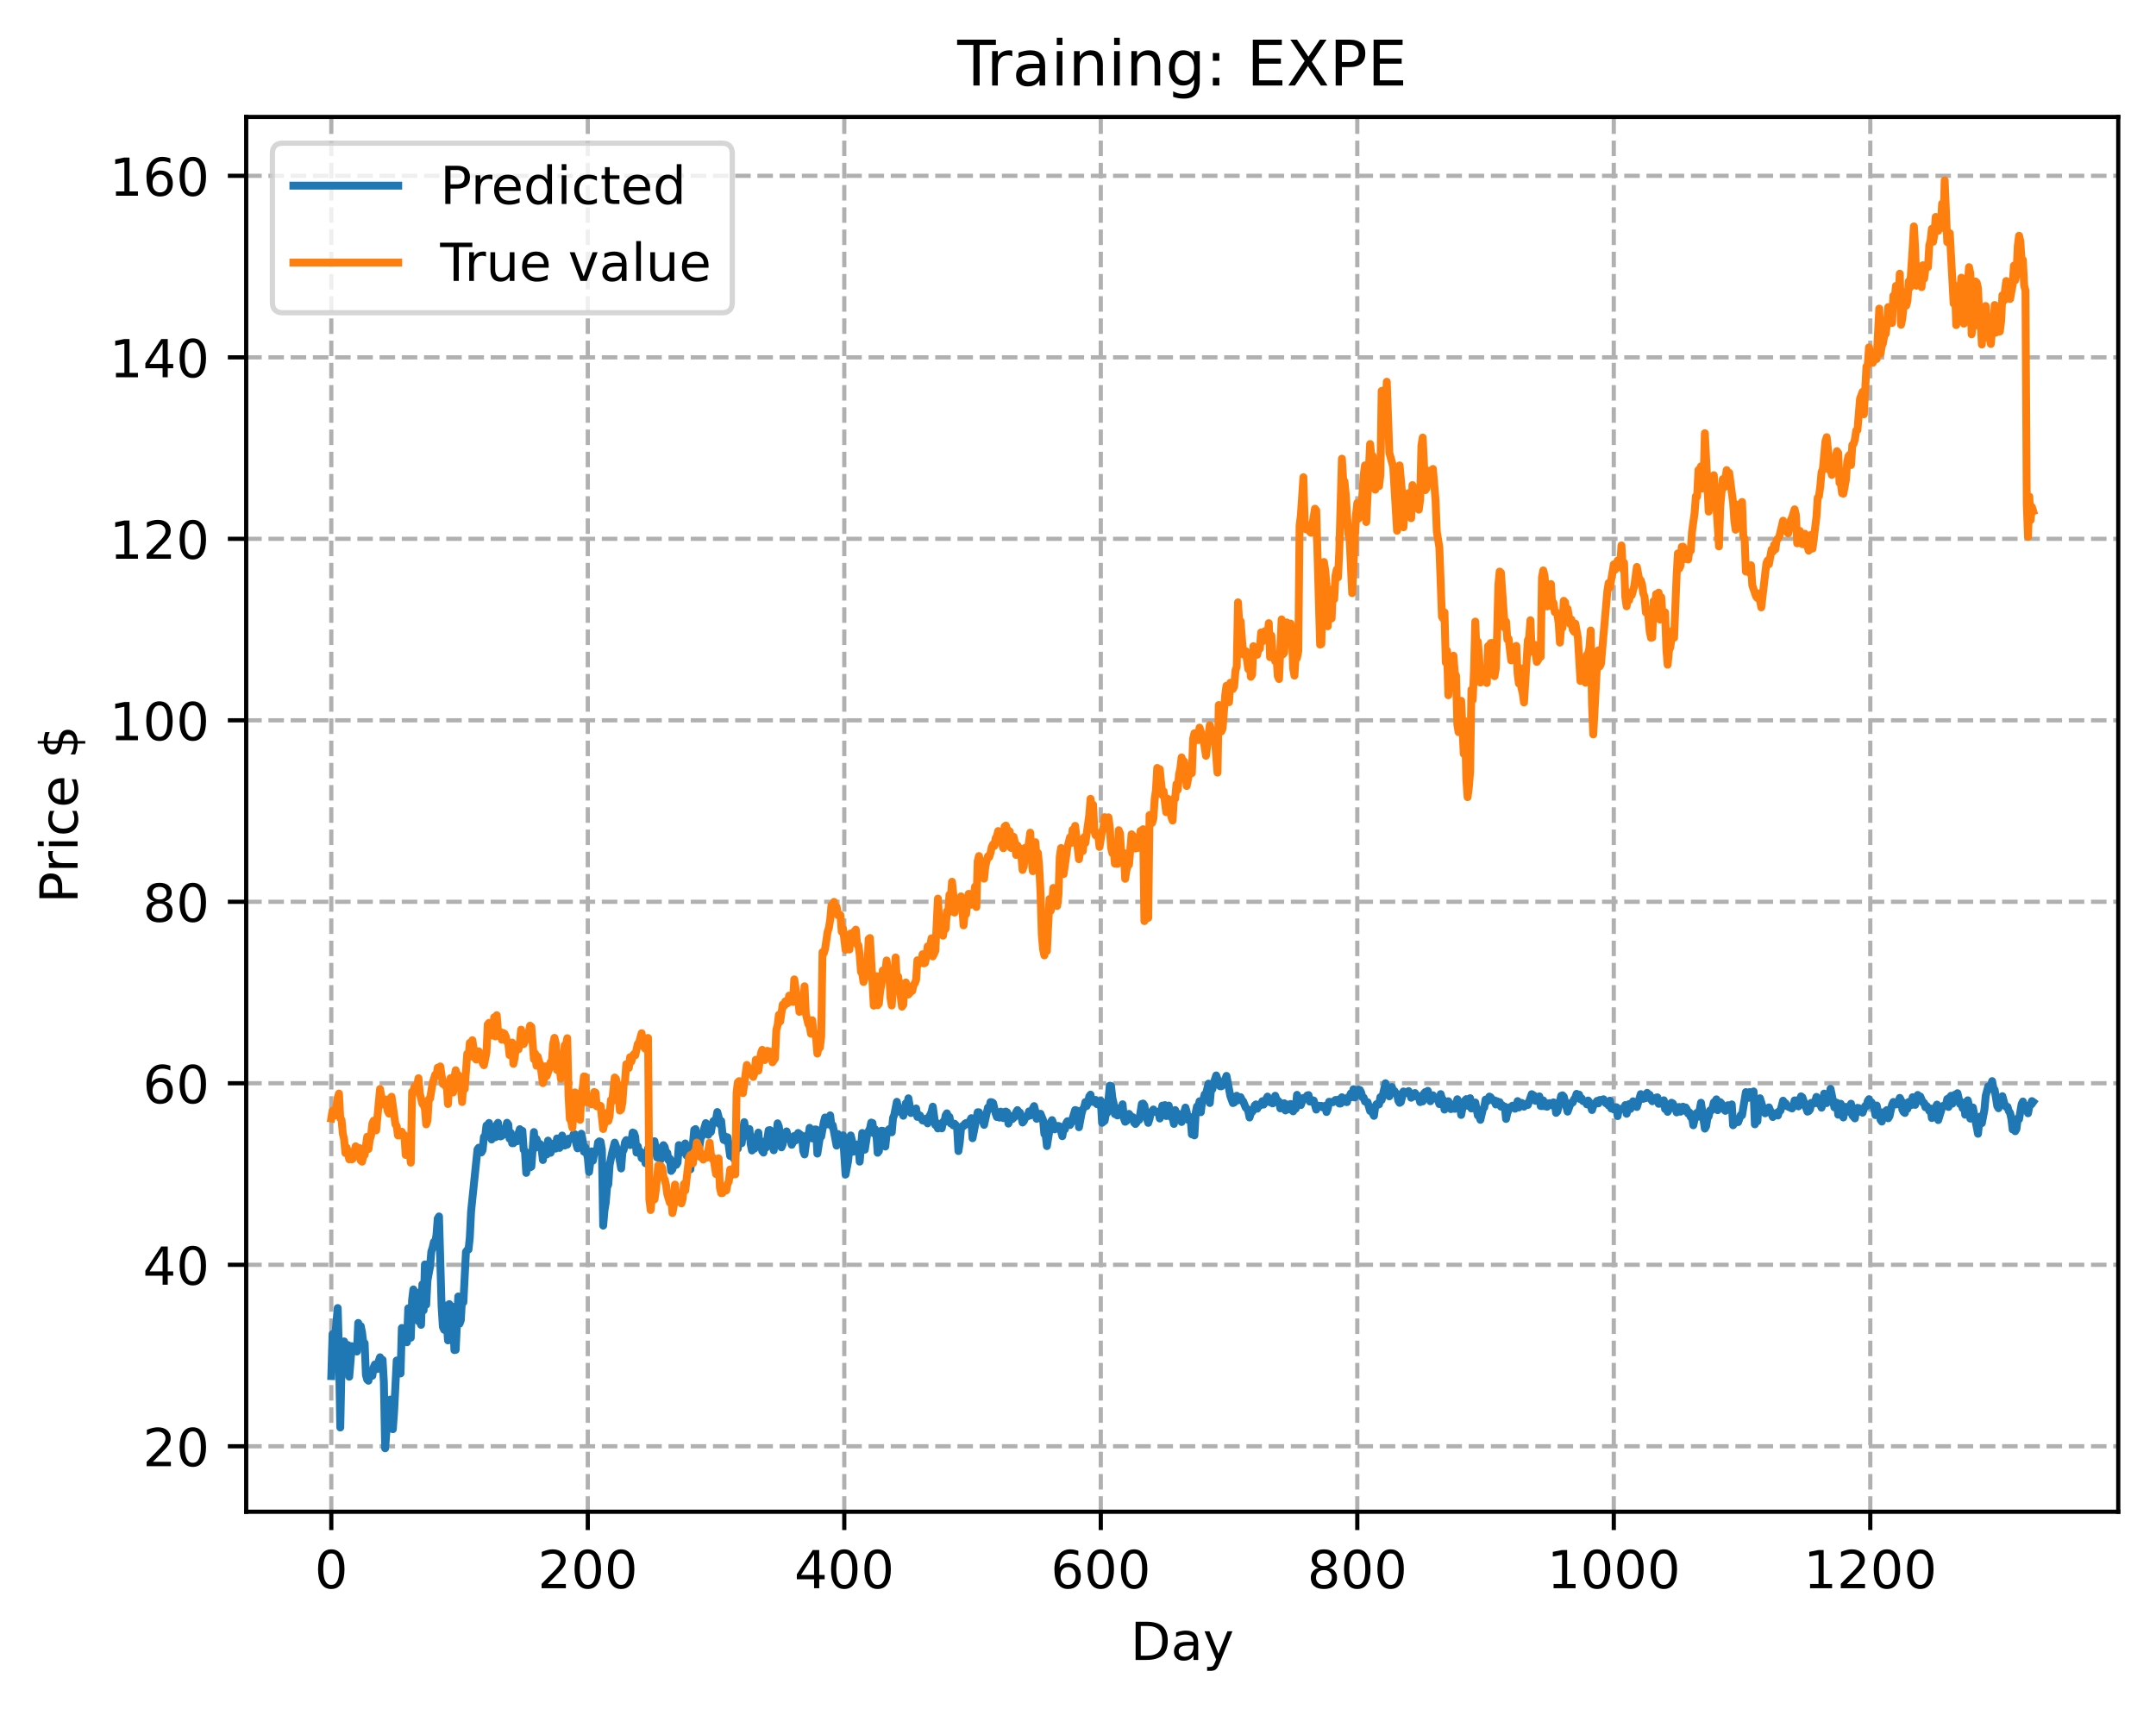 <?xml version="1.0" encoding="utf-8" standalone="no"?>
<!DOCTYPE svg PUBLIC "-//W3C//DTD SVG 1.1//EN"
  "http://www.w3.org/Graphics/SVG/1.1/DTD/svg11.dtd">
<!-- Created with matplotlib (https://matplotlib.org/) -->
<svg height="325.986pt" version="1.1" viewBox="0 0 411.286 325.986" width="411.286pt" xmlns="http://www.w3.org/2000/svg" xmlns:xlink="http://www.w3.org/1999/xlink">
 <defs>
  <style type="text/css">
*{stroke-linecap:butt;stroke-linejoin:round;}
  </style>
 </defs>
 <g id="figure_1">
  <g id="patch_1">
   <path d="M 0 325.986 
L 411.286 325.986 
L 411.286 0 
L 0 0 
z
" style="fill:#ffffff;"/>
  </g>
  <g id="axes_1">
   <g id="patch_2">
    <path d="M 46.966 288.43 
L 404.086 288.43 
L 404.086 22.318 
L 46.966 22.318 
z
" style="fill:#ffffff;"/>
   </g>
   <g id="matplotlib.axis_1">
    <g id="xtick_1">
     <g id="line2d_1">
      <path clip-path="url(#p994fbe58a9)" d="M 63.198 288.43 
L 63.198 22.318 
" style="fill:none;stroke:#b0b0b0;stroke-dasharray:2.96,1.28;stroke-dashoffset:0;stroke-width:0.8;"/>
     </g>
     <g id="line2d_2">
      <defs>
       <path d="M 0 0 
L 0 3.5 
" id="m5bbb9e99a4" style="stroke:#000000;stroke-width:0.8;"/>
      </defs>
      <g>
       <use style="stroke:#000000;stroke-width:0.8;" x="63.198" xlink:href="#m5bbb9e99a4" y="288.43"/>
      </g>
     </g>
     <g id="text_1">
      <!-- 0 -->
      <defs>
       <path d="M 31.781 66.406 
Q 24.172 66.406 20.328 58.906 
Q 16.5 51.422 16.5 36.375 
Q 16.5 21.391 20.328 13.891 
Q 24.172 6.391 31.781 6.391 
Q 39.453 6.391 43.281 13.891 
Q 47.125 21.391 47.125 36.375 
Q 47.125 51.422 43.281 58.906 
Q 39.453 66.406 31.781 66.406 
z
M 31.781 74.219 
Q 44.047 74.219 50.516 64.516 
Q 56.984 54.828 56.984 36.375 
Q 56.984 17.969 50.516 8.266 
Q 44.047 -1.422 31.781 -1.422 
Q 19.531 -1.422 13.062 8.266 
Q 6.594 17.969 6.594 36.375 
Q 6.594 54.828 13.062 64.516 
Q 19.531 74.219 31.781 74.219 
z
" id="DejaVuSans-48"/>
      </defs>
      <g transform="translate(60.017 303.029)scale(0.1 -0.1)">
       <use xlink:href="#DejaVuSans-48"/>
      </g>
     </g>
    </g>
    <g id="xtick_2">
     <g id="line2d_3">
      <path clip-path="url(#p994fbe58a9)" d="M 112.129 288.43 
L 112.129 22.318 
" style="fill:none;stroke:#b0b0b0;stroke-dasharray:2.96,1.28;stroke-dashoffset:0;stroke-width:0.8;"/>
     </g>
     <g id="line2d_4">
      <g>
       <use style="stroke:#000000;stroke-width:0.8;" x="112.129" xlink:href="#m5bbb9e99a4" y="288.43"/>
      </g>
     </g>
     <g id="text_2">
      <!-- 200 -->
      <defs>
       <path d="M 19.188 8.297 
L 53.609 8.297 
L 53.609 0 
L 7.328 0 
L 7.328 8.297 
Q 12.938 14.109 22.625 23.891 
Q 32.328 33.688 34.812 36.531 
Q 39.547 41.844 41.422 45.531 
Q 43.312 49.219 43.312 52.781 
Q 43.312 58.594 39.234 62.25 
Q 35.156 65.922 28.609 65.922 
Q 23.969 65.922 18.812 64.312 
Q 13.672 62.703 7.812 59.422 
L 7.812 69.391 
Q 13.766 71.781 18.938 73 
Q 24.125 74.219 28.422 74.219 
Q 39.75 74.219 46.484 68.547 
Q 53.219 62.891 53.219 53.422 
Q 53.219 48.922 51.531 44.891 
Q 49.859 40.875 45.406 35.406 
Q 44.188 33.984 37.641 27.219 
Q 31.109 20.453 19.188 8.297 
z
" id="DejaVuSans-50"/>
      </defs>
      <g transform="translate(102.585 303.029)scale(0.1 -0.1)">
       <use xlink:href="#DejaVuSans-50"/>
       <use x="63.623" xlink:href="#DejaVuSans-48"/>
       <use x="127.246" xlink:href="#DejaVuSans-48"/>
      </g>
     </g>
    </g>
    <g id="xtick_3">
     <g id="line2d_5">
      <path clip-path="url(#p994fbe58a9)" d="M 161.06 288.43 
L 161.06 22.318 
" style="fill:none;stroke:#b0b0b0;stroke-dasharray:2.96,1.28;stroke-dashoffset:0;stroke-width:0.8;"/>
     </g>
     <g id="line2d_6">
      <g>
       <use style="stroke:#000000;stroke-width:0.8;" x="161.06" xlink:href="#m5bbb9e99a4" y="288.43"/>
      </g>
     </g>
     <g id="text_3">
      <!-- 400 -->
      <defs>
       <path d="M 37.797 64.312 
L 12.891 25.391 
L 37.797 25.391 
z
M 35.203 72.906 
L 47.609 72.906 
L 47.609 25.391 
L 58.016 25.391 
L 58.016 17.188 
L 47.609 17.188 
L 47.609 0 
L 37.797 0 
L 37.797 17.188 
L 4.891 17.188 
L 4.891 26.703 
z
" id="DejaVuSans-52"/>
      </defs>
      <g transform="translate(151.516 303.029)scale(0.1 -0.1)">
       <use xlink:href="#DejaVuSans-52"/>
       <use x="63.623" xlink:href="#DejaVuSans-48"/>
       <use x="127.246" xlink:href="#DejaVuSans-48"/>
      </g>
     </g>
    </g>
    <g id="xtick_4">
     <g id="line2d_7">
      <path clip-path="url(#p994fbe58a9)" d="M 209.99 288.43 
L 209.99 22.318 
" style="fill:none;stroke:#b0b0b0;stroke-dasharray:2.96,1.28;stroke-dashoffset:0;stroke-width:0.8;"/>
     </g>
     <g id="line2d_8">
      <g>
       <use style="stroke:#000000;stroke-width:0.8;" x="209.99" xlink:href="#m5bbb9e99a4" y="288.43"/>
      </g>
     </g>
     <g id="text_4">
      <!-- 600 -->
      <defs>
       <path d="M 33.016 40.375 
Q 26.375 40.375 22.484 35.828 
Q 18.609 31.297 18.609 23.391 
Q 18.609 15.531 22.484 10.953 
Q 26.375 6.391 33.016 6.391 
Q 39.656 6.391 43.531 10.953 
Q 47.406 15.531 47.406 23.391 
Q 47.406 31.297 43.531 35.828 
Q 39.656 40.375 33.016 40.375 
z
M 52.594 71.297 
L 52.594 62.312 
Q 48.875 64.062 45.094 64.984 
Q 41.312 65.922 37.594 65.922 
Q 27.828 65.922 22.672 59.328 
Q 17.531 52.734 16.797 39.406 
Q 19.672 43.656 24.016 45.922 
Q 28.375 48.188 33.594 48.188 
Q 44.578 48.188 50.953 41.516 
Q 57.328 34.859 57.328 23.391 
Q 57.328 12.156 50.688 5.359 
Q 44.047 -1.422 33.016 -1.422 
Q 20.359 -1.422 13.672 8.266 
Q 6.984 17.969 6.984 36.375 
Q 6.984 53.656 15.188 63.938 
Q 23.391 74.219 37.203 74.219 
Q 40.922 74.219 44.703 73.484 
Q 48.484 72.75 52.594 71.297 
z
" id="DejaVuSans-54"/>
      </defs>
      <g transform="translate(200.446 303.029)scale(0.1 -0.1)">
       <use xlink:href="#DejaVuSans-54"/>
       <use x="63.623" xlink:href="#DejaVuSans-48"/>
       <use x="127.246" xlink:href="#DejaVuSans-48"/>
      </g>
     </g>
    </g>
    <g id="xtick_5">
     <g id="line2d_9">
      <path clip-path="url(#p994fbe58a9)" d="M 258.921 288.43 
L 258.921 22.318 
" style="fill:none;stroke:#b0b0b0;stroke-dasharray:2.96,1.28;stroke-dashoffset:0;stroke-width:0.8;"/>
     </g>
     <g id="line2d_10">
      <g>
       <use style="stroke:#000000;stroke-width:0.8;" x="258.921" xlink:href="#m5bbb9e99a4" y="288.43"/>
      </g>
     </g>
     <g id="text_5">
      <!-- 800 -->
      <defs>
       <path d="M 31.781 34.625 
Q 24.75 34.625 20.719 30.859 
Q 16.703 27.094 16.703 20.516 
Q 16.703 13.922 20.719 10.156 
Q 24.75 6.391 31.781 6.391 
Q 38.812 6.391 42.859 10.172 
Q 46.922 13.969 46.922 20.516 
Q 46.922 27.094 42.891 30.859 
Q 38.875 34.625 31.781 34.625 
z
M 21.922 38.812 
Q 15.578 40.375 12.031 44.719 
Q 8.5 49.078 8.5 55.328 
Q 8.5 64.062 14.719 69.141 
Q 20.953 74.219 31.781 74.219 
Q 42.672 74.219 48.875 69.141 
Q 55.078 64.062 55.078 55.328 
Q 55.078 49.078 51.531 44.719 
Q 48 40.375 41.703 38.812 
Q 48.828 37.156 52.797 32.312 
Q 56.781 27.484 56.781 20.516 
Q 56.781 9.906 50.312 4.234 
Q 43.844 -1.422 31.781 -1.422 
Q 19.734 -1.422 13.25 4.234 
Q 6.781 9.906 6.781 20.516 
Q 6.781 27.484 10.781 32.312 
Q 14.797 37.156 21.922 38.812 
z
M 18.312 54.391 
Q 18.312 48.734 21.844 45.562 
Q 25.391 42.391 31.781 42.391 
Q 38.141 42.391 41.719 45.562 
Q 45.312 48.734 45.312 54.391 
Q 45.312 60.062 41.719 63.234 
Q 38.141 66.406 31.781 66.406 
Q 25.391 66.406 21.844 63.234 
Q 18.312 60.062 18.312 54.391 
z
" id="DejaVuSans-56"/>
      </defs>
      <g transform="translate(249.377 303.029)scale(0.1 -0.1)">
       <use xlink:href="#DejaVuSans-56"/>
       <use x="63.623" xlink:href="#DejaVuSans-48"/>
       <use x="127.246" xlink:href="#DejaVuSans-48"/>
      </g>
     </g>
    </g>
    <g id="xtick_6">
     <g id="line2d_11">
      <path clip-path="url(#p994fbe58a9)" d="M 307.851 288.43 
L 307.851 22.318 
" style="fill:none;stroke:#b0b0b0;stroke-dasharray:2.96,1.28;stroke-dashoffset:0;stroke-width:0.8;"/>
     </g>
     <g id="line2d_12">
      <g>
       <use style="stroke:#000000;stroke-width:0.8;" x="307.851" xlink:href="#m5bbb9e99a4" y="288.43"/>
      </g>
     </g>
     <g id="text_6">
      <!-- 1000 -->
      <defs>
       <path d="M 12.406 8.297 
L 28.516 8.297 
L 28.516 63.922 
L 10.984 60.406 
L 10.984 69.391 
L 28.422 72.906 
L 38.281 72.906 
L 38.281 8.297 
L 54.391 8.297 
L 54.391 0 
L 12.406 0 
z
" id="DejaVuSans-49"/>
      </defs>
      <g transform="translate(295.126 303.029)scale(0.1 -0.1)">
       <use xlink:href="#DejaVuSans-49"/>
       <use x="63.623" xlink:href="#DejaVuSans-48"/>
       <use x="127.246" xlink:href="#DejaVuSans-48"/>
       <use x="190.869" xlink:href="#DejaVuSans-48"/>
      </g>
     </g>
    </g>
    <g id="xtick_7">
     <g id="line2d_13">
      <path clip-path="url(#p994fbe58a9)" d="M 356.782 288.43 
L 356.782 22.318 
" style="fill:none;stroke:#b0b0b0;stroke-dasharray:2.96,1.28;stroke-dashoffset:0;stroke-width:0.8;"/>
     </g>
     <g id="line2d_14">
      <g>
       <use style="stroke:#000000;stroke-width:0.8;" x="356.782" xlink:href="#m5bbb9e99a4" y="288.43"/>
      </g>
     </g>
     <g id="text_7">
      <!-- 1200 -->
      <g transform="translate(344.057 303.029)scale(0.1 -0.1)">
       <use xlink:href="#DejaVuSans-49"/>
       <use x="63.623" xlink:href="#DejaVuSans-50"/>
       <use x="127.246" xlink:href="#DejaVuSans-48"/>
       <use x="190.869" xlink:href="#DejaVuSans-48"/>
      </g>
     </g>
    </g>
    <g id="text_8">
     <!-- Day -->
     <defs>
      <path d="M 19.672 64.797 
L 19.672 8.109 
L 31.594 8.109 
Q 46.688 8.109 53.688 14.938 
Q 60.688 21.781 60.688 36.531 
Q 60.688 51.172 53.688 57.984 
Q 46.688 64.797 31.594 64.797 
z
M 9.812 72.906 
L 30.078 72.906 
Q 51.266 72.906 61.172 64.094 
Q 71.094 55.281 71.094 36.531 
Q 71.094 17.672 61.125 8.828 
Q 51.172 0 30.078 0 
L 9.812 0 
z
" id="DejaVuSans-68"/>
      <path d="M 34.281 27.484 
Q 23.391 27.484 19.188 25 
Q 14.984 22.516 14.984 16.5 
Q 14.984 11.719 18.141 8.906 
Q 21.297 6.109 26.703 6.109 
Q 34.188 6.109 38.703 11.406 
Q 43.219 16.703 43.219 25.484 
L 43.219 27.484 
z
M 52.203 31.203 
L 52.203 0 
L 43.219 0 
L 43.219 8.297 
Q 40.141 3.328 35.547 0.953 
Q 30.953 -1.422 24.312 -1.422 
Q 15.922 -1.422 10.953 3.297 
Q 6 8.016 6 15.922 
Q 6 25.141 12.172 29.828 
Q 18.359 34.516 30.609 34.516 
L 43.219 34.516 
L 43.219 35.406 
Q 43.219 41.609 39.141 45 
Q 35.062 48.391 27.688 48.391 
Q 23 48.391 18.547 47.266 
Q 14.109 46.141 10.016 43.891 
L 10.016 52.203 
Q 14.938 54.109 19.578 55.047 
Q 24.219 56 28.609 56 
Q 40.484 56 46.344 49.844 
Q 52.203 43.703 52.203 31.203 
z
" id="DejaVuSans-97"/>
      <path d="M 32.172 -5.078 
Q 28.375 -14.844 24.75 -17.812 
Q 21.141 -20.797 15.094 -20.797 
L 7.906 -20.797 
L 7.906 -13.281 
L 13.188 -13.281 
Q 16.891 -13.281 18.938 -11.516 
Q 21 -9.766 23.484 -3.219 
L 25.094 0.875 
L 2.984 54.688 
L 12.5 54.688 
L 29.594 11.922 
L 46.688 54.688 
L 56.203 54.688 
z
" id="DejaVuSans-121"/>
     </defs>
     <g transform="translate(215.652 316.707)scale(0.1 -0.1)">
      <use xlink:href="#DejaVuSans-68"/>
      <use x="77.002" xlink:href="#DejaVuSans-97"/>
      <use x="138.281" xlink:href="#DejaVuSans-121"/>
     </g>
    </g>
   </g>
   <g id="matplotlib.axis_2">
    <g id="ytick_1">
     <g id="line2d_15">
      <path clip-path="url(#p994fbe58a9)" d="M 46.966 275.939 
L 404.086 275.939 
" style="fill:none;stroke:#b0b0b0;stroke-dasharray:2.96,1.28;stroke-dashoffset:0;stroke-width:0.8;"/>
     </g>
     <g id="line2d_16">
      <defs>
       <path d="M 0 0 
L -3.5 0 
" id="meef4b2b182" style="stroke:#000000;stroke-width:0.8;"/>
      </defs>
      <g>
       <use style="stroke:#000000;stroke-width:0.8;" x="46.966" xlink:href="#meef4b2b182" y="275.939"/>
      </g>
     </g>
     <g id="text_9">
      <!-- 20 -->
      <g transform="translate(27.241 279.738)scale(0.1 -0.1)">
       <use xlink:href="#DejaVuSans-50"/>
       <use x="63.623" xlink:href="#DejaVuSans-48"/>
      </g>
     </g>
    </g>
    <g id="ytick_2">
     <g id="line2d_17">
      <path clip-path="url(#p994fbe58a9)" d="M 46.966 241.311 
L 404.086 241.311 
" style="fill:none;stroke:#b0b0b0;stroke-dasharray:2.96,1.28;stroke-dashoffset:0;stroke-width:0.8;"/>
     </g>
     <g id="line2d_18">
      <g>
       <use style="stroke:#000000;stroke-width:0.8;" x="46.966" xlink:href="#meef4b2b182" y="241.311"/>
      </g>
     </g>
     <g id="text_10">
      <!-- 40 -->
      <g transform="translate(27.241 245.111)scale(0.1 -0.1)">
       <use xlink:href="#DejaVuSans-52"/>
       <use x="63.623" xlink:href="#DejaVuSans-48"/>
      </g>
     </g>
    </g>
    <g id="ytick_3">
     <g id="line2d_19">
      <path clip-path="url(#p994fbe58a9)" d="M 46.966 206.684 
L 404.086 206.684 
" style="fill:none;stroke:#b0b0b0;stroke-dasharray:2.96,1.28;stroke-dashoffset:0;stroke-width:0.8;"/>
     </g>
     <g id="line2d_20">
      <g>
       <use style="stroke:#000000;stroke-width:0.8;" x="46.966" xlink:href="#meef4b2b182" y="206.684"/>
      </g>
     </g>
     <g id="text_11">
      <!-- 60 -->
      <g transform="translate(27.241 210.484)scale(0.1 -0.1)">
       <use xlink:href="#DejaVuSans-54"/>
       <use x="63.623" xlink:href="#DejaVuSans-48"/>
      </g>
     </g>
    </g>
    <g id="ytick_4">
     <g id="line2d_21">
      <path clip-path="url(#p994fbe58a9)" d="M 46.966 172.057 
L 404.086 172.057 
" style="fill:none;stroke:#b0b0b0;stroke-dasharray:2.96,1.28;stroke-dashoffset:0;stroke-width:0.8;"/>
     </g>
     <g id="line2d_22">
      <g>
       <use style="stroke:#000000;stroke-width:0.8;" x="46.966" xlink:href="#meef4b2b182" y="172.057"/>
      </g>
     </g>
     <g id="text_12">
      <!-- 80 -->
      <g transform="translate(27.241 175.856)scale(0.1 -0.1)">
       <use xlink:href="#DejaVuSans-56"/>
       <use x="63.623" xlink:href="#DejaVuSans-48"/>
      </g>
     </g>
    </g>
    <g id="ytick_5">
     <g id="line2d_23">
      <path clip-path="url(#p994fbe58a9)" d="M 46.966 137.43 
L 404.086 137.43 
" style="fill:none;stroke:#b0b0b0;stroke-dasharray:2.96,1.28;stroke-dashoffset:0;stroke-width:0.8;"/>
     </g>
     <g id="line2d_24">
      <g>
       <use style="stroke:#000000;stroke-width:0.8;" x="46.966" xlink:href="#meef4b2b182" y="137.43"/>
      </g>
     </g>
     <g id="text_13">
      <!-- 100 -->
      <g transform="translate(20.878 141.229)scale(0.1 -0.1)">
       <use xlink:href="#DejaVuSans-49"/>
       <use x="63.623" xlink:href="#DejaVuSans-48"/>
       <use x="127.246" xlink:href="#DejaVuSans-48"/>
      </g>
     </g>
    </g>
    <g id="ytick_6">
     <g id="line2d_25">
      <path clip-path="url(#p994fbe58a9)" d="M 46.966 102.803 
L 404.086 102.803 
" style="fill:none;stroke:#b0b0b0;stroke-dasharray:2.96,1.28;stroke-dashoffset:0;stroke-width:0.8;"/>
     </g>
     <g id="line2d_26">
      <g>
       <use style="stroke:#000000;stroke-width:0.8;" x="46.966" xlink:href="#meef4b2b182" y="102.803"/>
      </g>
     </g>
     <g id="text_14">
      <!-- 120 -->
      <g transform="translate(20.878 106.602)scale(0.1 -0.1)">
       <use xlink:href="#DejaVuSans-49"/>
       <use x="63.623" xlink:href="#DejaVuSans-50"/>
       <use x="127.246" xlink:href="#DejaVuSans-48"/>
      </g>
     </g>
    </g>
    <g id="ytick_7">
     <g id="line2d_27">
      <path clip-path="url(#p994fbe58a9)" d="M 46.966 68.176 
L 404.086 68.176 
" style="fill:none;stroke:#b0b0b0;stroke-dasharray:2.96,1.28;stroke-dashoffset:0;stroke-width:0.8;"/>
     </g>
     <g id="line2d_28">
      <g>
       <use style="stroke:#000000;stroke-width:0.8;" x="46.966" xlink:href="#meef4b2b182" y="68.176"/>
      </g>
     </g>
     <g id="text_15">
      <!-- 140 -->
      <g transform="translate(20.878 71.975)scale(0.1 -0.1)">
       <use xlink:href="#DejaVuSans-49"/>
       <use x="63.623" xlink:href="#DejaVuSans-52"/>
       <use x="127.246" xlink:href="#DejaVuSans-48"/>
      </g>
     </g>
    </g>
    <g id="ytick_8">
     <g id="line2d_29">
      <path clip-path="url(#p994fbe58a9)" d="M 46.966 33.548 
L 404.086 33.548 
" style="fill:none;stroke:#b0b0b0;stroke-dasharray:2.96,1.28;stroke-dashoffset:0;stroke-width:0.8;"/>
     </g>
     <g id="line2d_30">
      <g>
       <use style="stroke:#000000;stroke-width:0.8;" x="46.966" xlink:href="#meef4b2b182" y="33.548"/>
      </g>
     </g>
     <g id="text_16">
      <!-- 160 -->
      <g transform="translate(20.878 37.348)scale(0.1 -0.1)">
       <use xlink:href="#DejaVuSans-49"/>
       <use x="63.623" xlink:href="#DejaVuSans-54"/>
       <use x="127.246" xlink:href="#DejaVuSans-48"/>
      </g>
     </g>
    </g>
    <g id="text_17">
     <!-- Price $ -->
     <defs>
      <path d="M 19.672 64.797 
L 19.672 37.406 
L 32.078 37.406 
Q 38.969 37.406 42.719 40.969 
Q 46.484 44.531 46.484 51.125 
Q 46.484 57.672 42.719 61.234 
Q 38.969 64.797 32.078 64.797 
z
M 9.812 72.906 
L 32.078 72.906 
Q 44.344 72.906 50.609 67.359 
Q 56.891 61.812 56.891 51.125 
Q 56.891 40.328 50.609 34.812 
Q 44.344 29.297 32.078 29.297 
L 19.672 29.297 
L 19.672 0 
L 9.812 0 
z
" id="DejaVuSans-80"/>
      <path d="M 41.109 46.297 
Q 39.594 47.172 37.812 47.578 
Q 36.031 48 33.891 48 
Q 26.266 48 22.188 43.047 
Q 18.109 38.094 18.109 28.812 
L 18.109 0 
L 9.078 0 
L 9.078 54.688 
L 18.109 54.688 
L 18.109 46.188 
Q 20.953 51.172 25.484 53.578 
Q 30.031 56 36.531 56 
Q 37.453 56 38.578 55.875 
Q 39.703 55.766 41.062 55.516 
z
" id="DejaVuSans-114"/>
      <path d="M 9.422 54.688 
L 18.406 54.688 
L 18.406 0 
L 9.422 0 
z
M 9.422 75.984 
L 18.406 75.984 
L 18.406 64.594 
L 9.422 64.594 
z
" id="DejaVuSans-105"/>
      <path d="M 48.781 52.594 
L 48.781 44.188 
Q 44.969 46.297 41.141 47.344 
Q 37.312 48.391 33.406 48.391 
Q 24.656 48.391 19.812 42.844 
Q 14.984 37.312 14.984 27.297 
Q 14.984 17.281 19.812 11.734 
Q 24.656 6.203 33.406 6.203 
Q 37.312 6.203 41.141 7.25 
Q 44.969 8.297 48.781 10.406 
L 48.781 2.094 
Q 45.016 0.344 40.984 -0.531 
Q 36.969 -1.422 32.422 -1.422 
Q 20.062 -1.422 12.781 6.344 
Q 5.516 14.109 5.516 27.297 
Q 5.516 40.672 12.859 48.328 
Q 20.219 56 33.016 56 
Q 37.156 56 41.109 55.141 
Q 45.062 54.297 48.781 52.594 
z
" id="DejaVuSans-99"/>
      <path d="M 56.203 29.594 
L 56.203 25.203 
L 14.891 25.203 
Q 15.484 15.922 20.484 11.062 
Q 25.484 6.203 34.422 6.203 
Q 39.594 6.203 44.453 7.469 
Q 49.312 8.734 54.109 11.281 
L 54.109 2.781 
Q 49.266 0.734 44.188 -0.344 
Q 39.109 -1.422 33.891 -1.422 
Q 20.797 -1.422 13.156 6.188 
Q 5.516 13.812 5.516 26.812 
Q 5.516 40.234 12.766 48.109 
Q 20.016 56 32.328 56 
Q 43.359 56 49.781 48.891 
Q 56.203 41.797 56.203 29.594 
z
M 47.219 32.234 
Q 47.125 39.594 43.094 43.984 
Q 39.062 48.391 32.422 48.391 
Q 24.906 48.391 20.391 44.141 
Q 15.875 39.891 15.188 32.172 
z
" id="DejaVuSans-101"/>
      <path id="DejaVuSans-32"/>
      <path d="M 33.797 -14.703 
L 28.906 -14.703 
L 28.859 0 
Q 23.734 0.094 18.609 1.188 
Q 13.484 2.297 8.297 4.5 
L 8.297 13.281 
Q 13.281 10.156 18.375 8.562 
Q 23.484 6.984 28.906 6.938 
L 28.906 29.203 
Q 18.109 30.953 13.203 35.156 
Q 8.297 39.359 8.297 46.688 
Q 8.297 54.641 13.625 59.219 
Q 18.953 63.812 28.906 64.5 
L 28.906 75.984 
L 33.797 75.984 
L 33.797 64.656 
Q 38.328 64.453 42.578 63.688 
Q 46.828 62.938 50.875 61.625 
L 50.875 53.078 
Q 46.828 55.125 42.547 56.25 
Q 38.281 57.375 33.797 57.562 
L 33.797 36.719 
Q 44.875 35.016 50.094 30.609 
Q 55.328 26.219 55.328 18.609 
Q 55.328 10.359 49.781 5.594 
Q 44.234 0.828 33.797 0.094 
z
M 28.906 37.594 
L 28.906 57.625 
Q 23.25 56.984 20.266 54.391 
Q 17.281 51.812 17.281 47.516 
Q 17.281 43.312 20.031 40.969 
Q 22.797 38.625 28.906 37.594 
z
M 33.797 28.219 
L 33.797 7.078 
Q 39.984 7.906 43.141 10.594 
Q 46.297 13.281 46.297 17.672 
Q 46.297 21.969 43.281 24.5 
Q 40.281 27.047 33.797 28.219 
z
" id="DejaVuSans-36"/>
     </defs>
     <g transform="translate(14.798 172.342)rotate(-90)scale(0.1 -0.1)">
      <use xlink:href="#DejaVuSans-80"/>
      <use x="58.553" xlink:href="#DejaVuSans-114"/>
      <use x="99.666" xlink:href="#DejaVuSans-105"/>
      <use x="127.449" xlink:href="#DejaVuSans-99"/>
      <use x="182.43" xlink:href="#DejaVuSans-101"/>
      <use x="243.953" xlink:href="#DejaVuSans-32"/>
      <use x="275.74" xlink:href="#DejaVuSans-36"/>
     </g>
    </g>
   </g>
   <g id="line2d_31">
    <path clip-path="url(#p994fbe58a9)" d="M 63.198 262.547 
L 63.443 254.525 
L 63.688 255.282 
L 63.932 255.097 
L 64.422 249.564 
L 64.666 258.186 
L 64.911 272.364 
L 65.156 260.527 
L 65.4 257.321 
L 65.645 255.93 
L 66.134 258.073 
L 66.379 256.624 
L 66.623 262.674 
L 67.113 256.845 
L 67.357 257.452 
L 67.602 257.439 
L 67.847 257.05 
L 68.091 257.87 
L 68.336 252.409 
L 68.581 253.355 
L 68.825 253.012 
L 69.07 254.233 
L 69.315 256.336 
L 69.559 256.266 
L 69.804 262.342 
L 70.049 263.227 
L 70.293 263.438 
L 70.538 261.74 
L 70.783 261.724 
L 71.027 262.5 
L 71.272 260.884 
L 71.517 260.326 
L 71.761 260.482 
L 72.006 261.206 
L 72.251 259.678 
L 72.495 258.959 
L 72.74 259.728 
L 72.984 259.446 
L 73.229 263.709 
L 73.474 276.334 
L 73.963 269.783 
L 74.452 267.028 
L 74.697 268.593 
L 74.942 272.688 
L 75.186 269.254 
L 75.676 259.57 
L 75.92 261.408 
L 76.165 259.461 
L 76.41 262.059 
L 76.654 253.368 
L 76.899 256.039 
L 77.144 254.547 
L 77.388 255.824 
L 77.633 256.098 
L 77.878 249.611 
L 78.122 251.133 
L 78.367 255.233 
L 78.611 247.982 
L 78.856 246.018 
L 79.101 248.374 
L 79.345 246.55 
L 79.59 248.718 
L 79.835 252.082 
L 80.079 252.154 
L 80.324 252.775 
L 80.569 245.043 
L 80.813 250.01 
L 81.058 241.247 
L 81.303 248.938 
L 81.547 244.304 
L 82.037 241.639 
L 82.281 238.807 
L 82.526 238.069 
L 82.771 236.948 
L 83.015 237.179 
L 83.26 235.623 
L 83.505 232.484 
L 83.749 232.092 
L 84.239 249.278 
L 84.483 253.156 
L 84.728 253.72 
L 84.972 249.102 
L 85.462 255.746 
L 85.706 248.81 
L 85.951 252.168 
L 86.196 249.254 
L 86.44 252.326 
L 86.685 257.596 
L 86.93 257.55 
L 87.419 247.361 
L 87.664 252.565 
L 87.908 251.913 
L 88.153 247.676 
L 88.398 248.469 
L 88.887 238.838 
L 89.132 238.513 
L 89.376 238.409 
L 89.621 236.111 
L 89.866 231.123 
L 91.089 219.298 
L 91.333 218.967 
L 91.578 218.954 
L 91.823 219.878 
L 92.067 219.443 
L 92.312 216.903 
L 92.557 216.796 
L 92.801 214.736 
L 93.046 214.609 
L 93.291 214.252 
L 93.78 217.414 
L 94.025 216.413 
L 94.269 216.108 
L 94.514 216.985 
L 94.759 214.613 
L 95.003 214.22 
L 95.248 216.224 
L 95.493 216.831 
L 95.737 216.716 
L 95.982 216.007 
L 96.227 216.422 
L 96.716 214.213 
L 96.96 214.538 
L 97.205 217.256 
L 97.45 216.132 
L 97.694 218.127 
L 97.939 218.123 
L 98.184 217.103 
L 98.428 216.993 
L 98.673 217.741 
L 98.918 216.184 
L 99.162 215.438 
L 99.407 216.403 
L 99.652 215.748 
L 99.896 219.358 
L 100.141 219.605 
L 100.386 223.787 
L 100.63 221.041 
L 100.875 221.009 
L 101.12 222.744 
L 101.364 222.588 
L 101.854 215.989 
L 102.098 219.012 
L 102.343 217.307 
L 102.832 218.496 
L 103.077 218.301 
L 103.321 219.29 
L 103.566 221.332 
L 103.811 219.317 
L 104.055 219.996 
L 104.3 220.264 
L 104.545 217.616 
L 104.789 218.435 
L 105.034 219.95 
L 105.279 219.277 
L 105.523 218.192 
L 105.768 218.273 
L 106.013 219.149 
L 106.257 217.208 
L 106.747 219.021 
L 107.236 216.65 
L 107.481 218.364 
L 107.725 218.57 
L 107.97 217.616 
L 108.215 218.389 
L 108.459 217.255 
L 108.704 217.392 
L 108.948 217.112 
L 109.193 217.147 
L 109.438 216.383 
L 109.682 216.415 
L 109.927 218.213 
L 110.172 219.099 
L 110.416 217.698 
L 110.661 217.737 
L 110.906 216.306 
L 111.15 217.572 
L 111.395 219.743 
L 111.64 218.883 
L 112.129 220.873 
L 112.374 223.597 
L 112.863 219.672 
L 113.108 221.454 
L 113.352 220.097 
L 113.597 219.813 
L 113.842 219.717 
L 114.086 217.958 
L 114.331 217.761 
L 114.575 217.841 
L 114.82 219.362 
L 115.065 233.847 
L 115.309 230.977 
L 115.554 229.479 
L 115.799 226.574 
L 116.043 225.969 
L 116.288 222.315 
L 116.777 219.908 
L 117.267 218.003 
L 118.001 220.112 
L 118.49 222.939 
L 118.735 219.848 
L 118.979 219.374 
L 119.224 217.94 
L 119.469 217.523 
L 120.203 218.476 
L 120.447 217.7 
L 120.692 216.077 
L 120.936 216.179 
L 121.181 216.896 
L 121.426 219.912 
L 121.67 218.715 
L 121.915 220.029 
L 122.16 219.708 
L 122.404 220.953 
L 122.649 221.099 
L 122.894 220.051 
L 123.138 221.944 
L 123.628 219.101 
L 123.872 219.042 
L 124.117 219.136 
L 124.606 219.051 
L 124.851 217.733 
L 125.34 220.837 
L 125.585 220.707 
L 125.83 220.446 
L 126.074 221.204 
L 126.319 218.82 
L 126.563 218.486 
L 126.808 218.841 
L 127.053 219.997 
L 127.297 219.95 
L 127.542 221.373 
L 127.787 221.062 
L 128.031 223.41 
L 128.276 223.106 
L 128.521 221.632 
L 128.765 221.722 
L 129.01 222.253 
L 129.255 221.833 
L 129.499 218.474 
L 129.744 219.41 
L 129.989 219.868 
L 130.233 218.797 
L 130.478 218.619 
L 130.723 218.159 
L 130.967 220.471 
L 131.212 218.99 
L 131.457 221.778 
L 131.701 223.117 
L 132.435 215.572 
L 132.68 215.422 
L 132.924 220.459 
L 133.169 218.717 
L 133.414 218.824 
L 133.658 217.115 
L 133.903 216.766 
L 134.637 214.282 
L 134.882 214.65 
L 135.126 216.51 
L 135.371 215.617 
L 135.616 215.977 
L 135.86 214.612 
L 136.105 213.877 
L 136.35 214.238 
L 136.594 213.543 
L 136.839 212.163 
L 137.084 213.081 
L 137.328 214.528 
L 137.573 213.866 
L 137.818 216.28 
L 138.062 217.494 
L 138.307 216.809 
L 138.551 217.725 
L 138.796 216.987 
L 139.285 220.555 
L 139.53 218.714 
L 139.775 218.867 
L 140.019 221.124 
L 140.264 220.508 
L 140.509 217.816 
L 140.753 219.155 
L 140.998 216.115 
L 141.243 217.48 
L 141.487 218.131 
L 141.977 214.09 
L 142.221 215.919 
L 142.466 216.722 
L 142.711 215.818 
L 142.955 215.402 
L 143.2 218.267 
L 143.445 219.51 
L 143.689 218.27 
L 143.934 219.157 
L 144.178 217.458 
L 144.423 216.94 
L 144.668 216.09 
L 144.912 218.826 
L 145.157 218.118 
L 145.402 219.614 
L 145.646 219.911 
L 145.891 217.769 
L 146.136 218.963 
L 146.625 215.651 
L 146.87 215.611 
L 147.114 215.957 
L 147.359 218.493 
L 147.604 219.468 
L 147.848 215.984 
L 148.093 216.55 
L 148.338 214.321 
L 148.582 214.974 
L 149.072 218.914 
L 149.316 218.303 
L 149.561 216.563 
L 149.806 216.388 
L 150.05 215.857 
L 150.295 216.851 
L 150.784 217.499 
L 151.029 218.424 
L 151.273 217.929 
L 151.518 216.719 
L 151.763 217.598 
L 152.007 217.131 
L 152.252 216.162 
L 152.986 216.714 
L 153.231 219.581 
L 153.475 220.265 
L 153.965 216.584 
L 154.209 216.862 
L 154.454 215.182 
L 154.699 216.76 
L 154.943 217.199 
L 155.433 215.493 
L 155.677 215.493 
L 155.922 220.107 
L 156.411 216.964 
L 156.656 216.866 
L 157.145 214.121 
L 157.39 213.212 
L 157.634 214.553 
L 157.879 213.544 
L 158.124 213.439 
L 158.368 212.799 
L 158.613 214.817 
L 158.858 214.695 
L 159.592 218.586 
L 159.836 216.356 
L 160.081 217.571 
L 160.326 216.808 
L 160.57 217.409 
L 160.815 216.607 
L 161.304 224.096 
L 161.794 221.488 
L 162.283 216.63 
L 162.527 217.589 
L 162.772 219.74 
L 163.506 218.352 
L 163.751 218.449 
L 163.995 221.639 
L 164.485 216.161 
L 164.729 217.115 
L 164.974 219.357 
L 165.463 216.226 
L 165.953 215.34 
L 166.197 214.181 
L 166.442 214.262 
L 166.687 216.242 
L 166.931 215.448 
L 167.176 216.285 
L 167.421 219.948 
L 167.665 219.631 
L 167.91 216.649 
L 168.154 215.733 
L 168.399 215.764 
L 168.644 216.23 
L 168.888 218.759 
L 169.133 216.425 
L 169.378 215.683 
L 169.622 215.42 
L 169.867 215.533 
L 170.112 216.043 
L 170.356 213.308 
L 170.601 212.692 
L 171.09 210.217 
L 171.335 211.6 
L 171.58 211.74 
L 171.824 212.201 
L 172.069 211.921 
L 172.314 212.886 
L 172.803 210.493 
L 173.048 210.697 
L 173.292 209.549 
L 173.782 212.366 
L 174.026 211.75 
L 174.271 211.768 
L 174.515 211.938 
L 174.76 211.49 
L 175.005 213.104 
L 175.249 212.881 
L 175.494 212.817 
L 175.983 213.771 
L 176.228 213.832 
L 176.717 213.423 
L 176.962 214.336 
L 177.207 213.092 
L 177.451 212.732 
L 177.696 212.16 
L 177.941 211.143 
L 178.43 214.657 
L 178.675 214.254 
L 178.919 215.305 
L 179.409 214.531 
L 179.653 215.29 
L 179.898 214.039 
L 180.142 214.126 
L 180.387 212.82 
L 180.632 212.416 
L 180.876 213.026 
L 181.121 213.09 
L 181.366 214.353 
L 181.61 214.245 
L 181.855 214.729 
L 182.1 214.4 
L 182.344 214.677 
L 182.589 215.317 
L 182.834 219.62 
L 183.078 218.038 
L 183.323 215.381 
L 183.568 214.861 
L 183.812 214.86 
L 184.057 214.419 
L 184.302 214.258 
L 184.546 214.5 
L 184.791 214.32 
L 185.28 213.338 
L 185.525 217.17 
L 186.503 212.205 
L 186.748 212.212 
L 186.993 212.959 
L 187.237 212.989 
L 187.727 214.622 
L 188.461 211.311 
L 188.705 211.592 
L 188.95 210.273 
L 189.195 210.293 
L 189.439 210.443 
L 189.929 212.428 
L 190.173 213.125 
L 190.418 212.843 
L 190.663 213.237 
L 190.907 212.096 
L 191.152 212.976 
L 191.397 213.33 
L 191.641 212.147 
L 191.886 212.075 
L 192.13 212.236 
L 192.375 214.379 
L 192.864 212.916 
L 193.109 213.513 
L 193.598 213.042 
L 193.843 212.179 
L 194.088 211.799 
L 194.332 212.139 
L 194.577 212.275 
L 194.822 213.016 
L 195.066 214.176 
L 195.311 213.917 
L 195.556 213.32 
L 195.8 213.057 
L 196.045 213.002 
L 196.29 212.044 
L 196.534 212.829 
L 196.779 212.355 
L 197.024 211.487 
L 197.268 211.037 
L 197.513 212.024 
L 197.758 213.472 
L 198.002 213.319 
L 198.247 213.336 
L 198.491 212.495 
L 198.981 213.704 
L 199.225 216.363 
L 199.47 216.456 
L 199.715 218.672 
L 200.449 214.077 
L 200.693 213.708 
L 200.938 214.369 
L 201.183 215.485 
L 201.427 214.82 
L 201.672 214.97 
L 201.917 214.819 
L 202.161 214.913 
L 202.651 216.785 
L 202.895 215.335 
L 203.14 215.476 
L 203.385 214.318 
L 203.629 213.918 
L 204.118 214.652 
L 204.363 214.174 
L 205.097 211.783 
L 205.586 211.951 
L 205.831 215.076 
L 206.32 212.458 
L 206.565 211.625 
L 206.81 211.282 
L 207.054 210.257 
L 207.299 211.029 
L 207.544 210.443 
L 207.788 209.196 
L 208.033 208.85 
L 208.278 210.232 
L 208.522 209.854 
L 208.767 210.284 
L 209.012 209.854 
L 209.256 210.667 
L 209.501 210.466 
L 209.746 210.883 
L 209.99 210.004 
L 210.235 214.226 
L 210.724 213.843 
L 210.969 212.484 
L 211.213 212.336 
L 211.703 207.136 
L 211.947 207.2 
L 212.192 209.431 
L 212.437 210.493 
L 212.681 212.577 
L 212.926 211.345 
L 213.171 212.83 
L 213.905 212.03 
L 214.149 210.688 
L 214.394 213.384 
L 214.639 214.035 
L 214.883 213.888 
L 215.128 213.537 
L 215.373 212.517 
L 215.862 213.137 
L 216.106 213.144 
L 216.351 214.194 
L 216.596 214.448 
L 216.84 214.169 
L 217.085 213.428 
L 217.33 213.663 
L 217.819 210.623 
L 218.064 210.55 
L 218.308 210.912 
L 218.553 212.623 
L 219.042 214.243 
L 219.287 213.487 
L 219.532 212.315 
L 220.021 211.681 
L 220.266 212.149 
L 220.755 212.11 
L 221 212.398 
L 221.244 213.405 
L 221.734 210.938 
L 221.978 211.987 
L 222.223 210.845 
L 222.467 212.936 
L 222.712 211.202 
L 222.957 210.933 
L 223.201 212.455 
L 223.446 213.172 
L 223.691 213.108 
L 223.935 214.442 
L 224.18 211.793 
L 224.425 212.889 
L 224.669 212.433 
L 225.159 213.687 
L 225.403 214.072 
L 226.137 211.319 
L 226.382 212.149 
L 226.627 213.663 
L 226.871 213.201 
L 227.116 213.137 
L 227.361 216.43 
L 227.605 213.66 
L 227.85 216.632 
L 228.094 212.33 
L 228.339 211.103 
L 228.584 211.175 
L 228.828 210.117 
L 229.073 212.215 
L 229.318 210.162 
L 229.562 209.753 
L 229.807 208.796 
L 230.052 208.753 
L 230.541 206.751 
L 230.786 210.454 
L 231.03 207.741 
L 231.275 207.817 
L 231.52 206.682 
L 232.009 205.184 
L 232.743 207.25 
L 232.988 207.268 
L 233.477 206.288 
L 233.722 205.952 
L 233.966 205.27 
L 234.455 207.804 
L 234.7 209.112 
L 235.189 210.463 
L 235.434 210.367 
L 235.923 209.059 
L 236.168 209.945 
L 236.413 209.414 
L 236.657 209.325 
L 236.902 209.856 
L 237.147 210.119 
L 237.636 211.325 
L 237.881 211.524 
L 238.125 212.032 
L 238.37 213.222 
L 238.615 212.37 
L 238.859 212.168 
L 239.104 211.812 
L 239.349 210.921 
L 239.593 210.712 
L 239.838 211.536 
L 240.082 210.997 
L 240.327 210.972 
L 240.572 210.647 
L 240.816 210.097 
L 241.061 210.749 
L 241.55 209.668 
L 241.795 209.222 
L 242.04 210.242 
L 242.284 210.267 
L 242.774 210.527 
L 243.018 210.22 
L 243.263 209.059 
L 243.508 209.739 
L 243.997 210.209 
L 244.242 211.478 
L 244.976 210.488 
L 245.22 211.874 
L 245.465 210.709 
L 245.709 210.987 
L 245.954 211.656 
L 246.199 210.629 
L 246.443 211.767 
L 246.688 212.041 
L 246.933 211.593 
L 247.177 211.536 
L 247.422 208.888 
L 247.911 210.56 
L 248.156 210.85 
L 248.645 209.483 
L 249.135 209.388 
L 249.379 208.994 
L 249.624 208.93 
L 249.869 210.188 
L 250.358 209.911 
L 250.603 209.97 
L 251.092 211.708 
L 251.337 211.114 
L 251.581 210.965 
L 251.826 211.105 
L 252.07 210.987 
L 252.315 211.28 
L 252.804 210.98 
L 253.049 212.171 
L 253.294 211.545 
L 253.538 210.204 
L 254.272 210.307 
L 254.762 209.864 
L 255.006 209.95 
L 255.251 209.802 
L 255.496 210.553 
L 255.74 210.552 
L 255.985 209.341 
L 256.474 209.744 
L 256.719 210.246 
L 256.964 210.279 
L 257.208 209.32 
L 257.453 209.218 
L 257.697 208.606 
L 257.942 209.334 
L 258.187 207.816 
L 258.431 209.392 
L 258.676 208.852 
L 258.921 208.634 
L 259.165 207.89 
L 259.41 207.953 
L 259.655 208.424 
L 259.899 209.364 
L 260.144 209.423 
L 260.389 210.169 
L 260.878 210.279 
L 261.367 211.973 
L 261.612 211.466 
L 261.857 212.409 
L 262.101 212.906 
L 262.346 211.093 
L 262.591 210.656 
L 262.835 210.82 
L 263.08 210.709 
L 263.325 209.324 
L 263.569 209.885 
L 264.303 206.678 
L 265.037 209.177 
L 265.282 207.682 
L 265.526 207.398 
L 265.771 208.197 
L 266.016 208.155 
L 266.26 208.685 
L 266.505 208.681 
L 266.75 210.042 
L 266.994 210.42 
L 267.239 210.262 
L 267.728 208.238 
L 268.462 208.56 
L 268.707 208.17 
L 268.952 208.551 
L 269.196 209.451 
L 269.441 208.979 
L 269.685 209.201 
L 269.93 208.538 
L 270.175 209.082 
L 270.419 209.026 
L 270.664 209.325 
L 270.909 210.28 
L 271.153 209.695 
L 271.398 210.14 
L 271.643 208.618 
L 271.887 208.354 
L 272.132 208.335 
L 272.377 208.124 
L 272.866 210.114 
L 273.111 209.096 
L 273.355 208.969 
L 273.6 209.52 
L 273.845 209.501 
L 274.334 209.959 
L 274.579 210.666 
L 274.823 208.744 
L 275.068 209.574 
L 275.313 209.854 
L 275.557 211.711 
L 275.802 210.753 
L 276.291 210.103 
L 276.536 210.511 
L 276.78 211.617 
L 277.025 211.307 
L 277.27 211.255 
L 277.514 211.566 
L 278.004 209.726 
L 278.248 210.856 
L 278.493 210.68 
L 278.738 212.727 
L 279.227 210.196 
L 279.716 209.699 
L 279.961 210.982 
L 280.206 209.906 
L 280.45 209.523 
L 280.695 211.499 
L 281.184 210.444 
L 281.429 210.344 
L 281.918 212.836 
L 282.163 212.846 
L 282.407 213.659 
L 282.897 211.547 
L 283.141 211.293 
L 283.386 209.792 
L 283.631 210.188 
L 284.12 209.219 
L 284.365 209.349 
L 284.609 209.82 
L 284.854 210.048 
L 285.099 209.928 
L 285.343 210.73 
L 285.588 210.11 
L 285.833 210.685 
L 286.077 210.279 
L 286.322 211.146 
L 286.567 210.851 
L 286.811 211.243 
L 287.056 211.126 
L 287.301 213.491 
L 287.545 212.364 
L 288.034 211.24 
L 288.279 211.277 
L 288.524 210.95 
L 289.013 211.542 
L 289.258 211.143 
L 289.502 210.081 
L 289.747 211.303 
L 289.992 210.538 
L 290.236 210.412 
L 290.481 210.547 
L 290.726 211.147 
L 290.97 210.645 
L 291.215 210.579 
L 291.46 210.825 
L 292.194 208.757 
L 292.683 209.068 
L 292.928 210.046 
L 293.172 209.492 
L 293.661 209.178 
L 293.906 211.024 
L 294.151 211.038 
L 294.395 209.948 
L 294.64 211.062 
L 294.885 210.432 
L 295.129 211.162 
L 295.619 210.462 
L 295.863 210.615 
L 296.108 210.899 
L 296.353 210.318 
L 296.597 210.47 
L 296.842 212.332 
L 297.087 212.077 
L 297.821 209.072 
L 298.065 208.977 
L 298.31 209.234 
L 299.044 212.098 
L 299.533 210.757 
L 299.778 210.361 
L 300.022 210.35 
L 300.267 209.735 
L 300.512 209.438 
L 300.756 208.695 
L 301.001 209.286 
L 301.246 208.85 
L 301.49 209.738 
L 301.735 209.568 
L 301.98 210.096 
L 302.224 210.087 
L 302.469 210.205 
L 302.714 210.707 
L 302.958 209.968 
L 303.203 210.308 
L 303.692 211.794 
L 303.937 211.015 
L 304.426 210.394 
L 304.671 210.036 
L 304.916 210.525 
L 305.16 209.871 
L 305.405 209.895 
L 305.894 209.732 
L 306.139 210.264 
L 306.383 210.529 
L 306.628 210.52 
L 306.873 210.936 
L 307.117 209.996 
L 307.362 211.494 
L 307.607 211.216 
L 307.851 211.679 
L 308.096 211.249 
L 308.341 211.245 
L 308.585 212.95 
L 308.83 211.531 
L 309.075 211.726 
L 309.809 211.334 
L 310.053 210.834 
L 310.298 212.505 
L 310.787 210.647 
L 311.032 211.587 
L 311.277 211.123 
L 311.521 210.12 
L 311.766 210.456 
L 312.01 210.423 
L 312.255 211.211 
L 312.989 208.747 
L 313.234 208.887 
L 313.478 209.654 
L 313.723 209.089 
L 313.968 209.514 
L 314.212 208.507 
L 314.457 208.936 
L 314.702 208.869 
L 314.946 209.745 
L 315.191 210.116 
L 315.436 209.676 
L 315.68 209.789 
L 315.925 209.416 
L 316.17 209.363 
L 316.414 210.602 
L 316.659 210.132 
L 316.904 210.582 
L 317.148 210.067 
L 317.393 209.924 
L 317.637 211.605 
L 317.882 211.109 
L 318.127 212.137 
L 318.371 211.7 
L 318.616 210.609 
L 318.861 210.392 
L 319.105 210.516 
L 319.595 211.414 
L 319.839 212.246 
L 320.084 211.838 
L 320.329 211.207 
L 320.573 212.111 
L 320.818 211.238 
L 321.063 211.152 
L 321.307 211.917 
L 321.552 211.289 
L 321.797 211.65 
L 322.041 212.48 
L 322.286 212.241 
L 322.531 213.131 
L 322.775 213.094 
L 323.02 214.698 
L 323.509 212.497 
L 323.754 212.291 
L 323.998 213.067 
L 324.488 210.395 
L 325.222 215.335 
L 325.466 214.911 
L 325.711 213.386 
L 325.956 212.997 
L 326.2 211.863 
L 326.445 211.895 
L 326.69 211.339 
L 326.934 210.319 
L 327.179 210.15 
L 327.424 209.742 
L 327.668 211.821 
L 328.158 210.274 
L 328.402 210.546 
L 328.647 211.416 
L 329.136 211.951 
L 329.381 211.107 
L 329.625 210.867 
L 329.87 211.646 
L 330.115 211.563 
L 330.359 210.711 
L 330.604 214.699 
L 331.093 214.01 
L 331.338 213.551 
L 331.583 214.099 
L 332.072 212.727 
L 332.317 212.793 
L 333.051 208.362 
L 333.295 209.282 
L 333.54 209.471 
L 333.785 208.353 
L 334.029 208.833 
L 334.274 208.65 
L 334.519 208.235 
L 334.763 214.517 
L 335.008 211.941 
L 335.252 213.948 
L 335.497 210.193 
L 335.742 209.536 
L 336.476 211.978 
L 336.72 212.419 
L 336.965 212.193 
L 337.21 211.529 
L 337.454 211.28 
L 338.188 213.127 
L 338.433 212.851 
L 338.678 212.392 
L 338.922 212.339 
L 339.167 212.835 
L 339.412 211.992 
L 339.656 211.9 
L 340.146 210.002 
L 340.39 210.425 
L 340.635 210.5 
L 340.88 211.038 
L 341.858 211.491 
L 342.103 210.923 
L 342.347 209.945 
L 342.592 210.742 
L 342.837 209.924 
L 343.081 211.092 
L 343.571 209.175 
L 343.815 209.345 
L 344.794 212.099 
L 345.039 212.002 
L 345.283 211.691 
L 345.528 210.403 
L 346.017 210.55 
L 346.262 210.143 
L 346.507 209.275 
L 346.751 210.518 
L 346.996 210.521 
L 347.24 210.734 
L 347.485 211.346 
L 347.73 210.53 
L 347.974 208.653 
L 348.219 210.227 
L 348.464 210.47 
L 348.708 209.49 
L 348.953 209.083 
L 349.198 207.738 
L 349.932 211.287 
L 350.176 210.326 
L 350.421 210.408 
L 350.666 212.684 
L 350.91 212.647 
L 351.155 210.595 
L 351.4 211.512 
L 351.644 213.213 
L 351.889 211.77 
L 352.134 211.179 
L 352.868 212.18 
L 353.112 210.576 
L 353.357 212.811 
L 353.846 213.385 
L 354.091 211.566 
L 354.335 211.364 
L 354.58 211.414 
L 354.825 212.117 
L 355.069 211.831 
L 355.314 212.294 
L 355.803 211.028 
L 356.048 211.063 
L 356.293 210.071 
L 356.537 209.712 
L 356.782 210.788 
L 357.027 210.315 
L 357.516 211.421 
L 357.761 212.761 
L 358.005 210.921 
L 358.25 212.084 
L 358.495 212.097 
L 358.739 213.65 
L 358.984 213.993 
L 359.228 212.244 
L 359.473 212.906 
L 359.718 211.986 
L 359.962 211.786 
L 360.207 213.369 
L 360.452 212.966 
L 360.941 210.739 
L 361.186 210.242 
L 361.43 210.726 
L 361.92 210.692 
L 362.409 209.471 
L 362.654 209.909 
L 362.898 211.705 
L 363.143 212.171 
L 363.388 212.349 
L 363.632 210.471 
L 363.877 211.564 
L 364.122 210.24 
L 364.611 210.842 
L 364.856 209.336 
L 365.345 210.81 
L 365.834 208.907 
L 366.079 209.622 
L 366.323 209.212 
L 366.813 210.348 
L 367.057 210.437 
L 367.302 211.269 
L 367.547 211.008 
L 367.791 211.364 
L 368.036 211.961 
L 368.281 211.504 
L 368.525 213.325 
L 369.015 211.695 
L 369.504 210.745 
L 369.749 213.709 
L 370.483 211.307 
L 370.727 210.969 
L 370.972 211.026 
L 371.216 210.887 
L 371.461 209.677 
L 371.706 211.207 
L 371.95 209.343 
L 372.195 209.066 
L 372.44 210.587 
L 372.929 208.852 
L 373.174 209.095 
L 373.418 208.569 
L 373.908 210.653 
L 374.152 210.364 
L 374.397 211.442 
L 374.642 210.364 
L 374.886 212.69 
L 375.131 210.851 
L 375.376 209.93 
L 375.62 210.933 
L 375.865 213.43 
L 376.11 211.951 
L 376.354 211.298 
L 377.333 216.323 
L 377.577 214.023 
L 377.822 213.005 
L 378.067 214.295 
L 378.556 211.722 
L 378.801 209.079 
L 379.29 207.264 
L 379.535 207.831 
L 379.779 207.531 
L 380.024 206.267 
L 380.269 207.587 
L 380.513 207.956 
L 381.003 211.041 
L 381.247 211.444 
L 381.981 209.139 
L 382.471 210.918 
L 382.715 211.209 
L 382.96 211.173 
L 383.204 211.989 
L 383.449 212.336 
L 383.694 213.44 
L 383.938 215.503 
L 384.183 214.744 
L 384.428 215.836 
L 384.672 215.411 
L 384.917 213.38 
L 385.162 213.548 
L 385.651 210.664 
L 385.896 210.163 
L 386.14 211.179 
L 386.385 210.885 
L 386.874 212.409 
L 387.119 211.155 
L 387.364 210.824 
L 387.608 210.081 
L 387.853 210.257 
L 387.853 210.257 
" style="fill:none;stroke:#1f77b4;stroke-linecap:square;stroke-width:1.5;"/>
   </g>
   <g id="line2d_32">
    <path clip-path="url(#p994fbe58a9)" d="M 63.198 213.402 
L 63.443 211.896 
L 63.688 212.917 
L 63.932 212.225 
L 64.177 211.099 
L 64.422 209.42 
L 64.666 208.641 
L 64.911 213.367 
L 65.156 213.679 
L 65.4 216.311 
L 65.645 217.367 
L 65.89 219.998 
L 66.134 218.96 
L 66.623 221.193 
L 66.868 219.773 
L 67.113 221.21 
L 67.357 221.02 
L 67.847 218.7 
L 68.091 220.224 
L 68.336 219.012 
L 68.581 219.046 
L 68.825 221.435 
L 69.07 221.643 
L 69.315 220.552 
L 69.559 220.362 
L 70.049 216.882 
L 70.293 219.237 
L 70.538 217.436 
L 70.783 216.692 
L 71.027 214.354 
L 71.272 213.817 
L 71.517 215.358 
L 71.761 215.67 
L 72.495 207.775 
L 72.74 209.177 
L 73.229 210.753 
L 73.474 209.766 
L 73.718 210.424 
L 73.963 211.982 
L 74.208 212.467 
L 74.452 209.541 
L 74.697 209.247 
L 75.431 214.51 
L 75.676 214.856 
L 75.92 216.64 
L 76.165 216.64 
L 76.654 215.93 
L 76.899 216.501 
L 77.144 216.588 
L 77.388 220.362 
L 77.633 219.912 
L 77.878 217.609 
L 78.367 221.834 
L 78.611 208.312 
L 78.856 208.156 
L 79.101 207.238 
L 79.345 208.294 
L 79.835 205.715 
L 80.079 208.589 
L 80.569 210.597 
L 80.813 210.857 
L 81.058 211.549 
L 81.303 214.527 
L 81.547 213.817 
L 81.792 209.749 
L 82.037 209.628 
L 82.526 206.65 
L 83.015 205.057 
L 83.26 205.247 
L 83.505 203.689 
L 83.749 203.931 
L 83.994 203.464 
L 84.483 206.823 
L 84.728 206.528 
L 84.972 207.238 
L 85.217 206.892 
L 85.462 210.649 
L 85.706 206.684 
L 85.951 205.697 
L 86.196 207.827 
L 86.44 208.433 
L 86.685 205.542 
L 86.93 204.191 
L 87.174 205.334 
L 87.419 205.109 
L 87.664 207.394 
L 87.908 207.394 
L 88.153 210.268 
L 88.398 206.165 
L 88.642 207.792 
L 89.132 201.057 
L 89.376 201.785 
L 89.621 198.962 
L 89.866 199.049 
L 90.11 198.46 
L 90.599 201.888 
L 90.844 202.165 
L 91.089 201.698 
L 91.333 200.59 
L 91.578 202.027 
L 91.823 201.733 
L 92.067 202.806 
L 92.312 203.239 
L 92.801 200.815 
L 93.046 195.448 
L 93.291 195.153 
L 93.535 195.309 
L 93.78 196.885 
L 94.025 197.595 
L 94.269 194.097 
L 94.514 197.75 
L 94.759 193.699 
L 95.003 196.816 
L 95.248 197.335 
L 95.493 196.902 
L 95.737 198.374 
L 95.982 197.075 
L 96.227 197.214 
L 96.471 197.733 
L 96.716 198.755 
L 96.96 199.032 
L 97.205 201.3 
L 97.694 198.91 
L 97.939 202.979 
L 98.184 201.802 
L 98.428 199.447 
L 98.918 200.209 
L 99.162 199.032 
L 99.407 196.452 
L 99.896 199.205 
L 100.386 198.062 
L 100.63 198.079 
L 101.12 195.69 
L 101.364 195.915 
L 101.854 202.096 
L 102.098 201.005 
L 102.343 203.343 
L 102.587 201.594 
L 102.832 202.564 
L 103.077 203.066 
L 103.566 206.65 
L 103.811 205.819 
L 104.055 203.447 
L 104.3 205.299 
L 104.789 203.879 
L 105.034 202.668 
L 105.279 202.477 
L 105.523 199.153 
L 105.768 198.01 
L 106.013 199.014 
L 106.257 204.157 
L 106.502 201.265 
L 106.991 205.819 
L 107.725 199.413 
L 107.97 199.447 
L 108.215 198.079 
L 108.459 209.177 
L 108.704 213.506 
L 108.948 213.887 
L 109.193 215.168 
L 109.682 208.416 
L 109.927 209.645 
L 110.172 211.757 
L 110.416 211.567 
L 110.661 213.662 
L 110.906 208.641 
L 111.15 207.671 
L 111.395 205.368 
L 111.64 205.42 
L 111.884 210.32 
L 112.129 209.974 
L 112.374 210.147 
L 112.618 210.13 
L 112.863 210.701 
L 113.108 209.783 
L 113.352 208.346 
L 113.597 208.468 
L 113.842 211.082 
L 114.575 210.995 
L 115.065 215.41 
L 115.309 214.302 
L 115.554 213.887 
L 115.799 212.329 
L 116.043 213.887 
L 116.288 212.969 
L 116.533 209.887 
L 116.777 210.13 
L 117.267 205.576 
L 117.511 205.836 
L 118.001 208.71 
L 118.245 211.896 
L 118.49 211.671 
L 118.735 210.303 
L 118.979 206.823 
L 119.224 206.425 
L 119.469 203.031 
L 119.713 203.758 
L 119.958 203.776 
L 120.203 201.698 
L 120.447 202.529 
L 120.692 201.456 
L 120.936 201.109 
L 121.181 201.352 
L 121.67 199.17 
L 121.915 198.893 
L 122.404 197.127 
L 122.649 199.014 
L 122.894 199.845 
L 123.138 200.14 
L 123.383 200.14 
L 123.628 198.028 
L 123.872 228.846 
L 124.117 230.871 
L 124.362 228.344 
L 124.606 228.967 
L 124.851 228.846 
L 125.096 227.166 
L 125.585 222.318 
L 125.83 222.613 
L 126.074 222.44 
L 126.319 222.821 
L 126.563 224.569 
L 126.808 225.071 
L 127.053 226.093 
L 127.297 227.859 
L 127.787 229.469 
L 128.031 228.153 
L 128.276 231.443 
L 128.521 230.11 
L 128.765 226.006 
L 129.01 228.846 
L 129.255 229.261 
L 129.744 229.036 
L 129.989 229.607 
L 130.233 228.724 
L 130.478 225.885 
L 130.723 227.149 
L 131.212 222.89 
L 131.457 220.812 
L 131.701 220.379 
L 131.946 221.955 
L 132.191 221.938 
L 132.435 219.808 
L 132.68 220.085 
L 132.924 217.99 
L 133.414 219.115 
L 133.658 220.778 
L 133.903 220.206 
L 134.148 221.245 
L 134.392 220.501 
L 134.637 220.172 
L 134.882 220.864 
L 135.371 218.007 
L 135.616 220.275 
L 135.86 221.107 
L 136.105 220.933 
L 136.594 224.015 
L 136.839 221.591 
L 137.084 221.003 
L 137.328 226.578 
L 137.573 227.651 
L 137.818 227.634 
L 138.307 226.716 
L 138.551 227.132 
L 138.796 225.885 
L 139.041 225.383 
L 139.285 223.132 
L 139.53 223.219 
L 139.775 224.119 
L 140.019 222.821 
L 140.264 224.067 
L 140.509 208.468 
L 140.753 206.494 
L 140.998 206.269 
L 141.243 207.411 
L 141.487 207.013 
L 141.732 208.571 
L 142.466 203.187 
L 142.711 203.706 
L 142.955 204.884 
L 143.2 204.624 
L 143.445 204.866 
L 143.689 205.472 
L 143.934 204.762 
L 144.178 202.2 
L 144.668 204.278 
L 145.157 200.971 
L 145.402 200.296 
L 145.646 202.165 
L 145.891 202.252 
L 146.136 201.767 
L 146.38 200.486 
L 146.625 200.659 
L 146.87 200.625 
L 147.114 201.144 
L 147.359 202.685 
L 147.848 201.958 
L 148.093 196.504 
L 148.338 195.621 
L 148.582 193.613 
L 148.827 194.911 
L 149.316 191.656 
L 149.561 191.968 
L 149.806 191.05 
L 150.05 191.518 
L 150.295 191.379 
L 150.539 189.959 
L 150.784 190.738 
L 151.029 190.756 
L 151.273 191.171 
L 151.518 186.86 
L 152.007 190.15 
L 152.252 190.063 
L 152.497 193.059 
L 152.741 190.531 
L 152.986 190.375 
L 153.231 192.002 
L 153.475 188.176 
L 153.72 193.405 
L 154.209 195.43 
L 154.454 195.777 
L 154.699 197.231 
L 154.943 194.651 
L 155.188 197.214 
L 155.433 197.127 
L 155.677 198.062 
L 155.922 201.023 
L 156.166 199.811 
L 156.411 199.88 
L 156.656 197.785 
L 156.9 181.666 
L 157.145 181.891 
L 157.39 181.078 
L 157.879 177.788 
L 158.124 177.026 
L 158.368 175.485 
L 158.613 172.715 
L 158.858 172.559 
L 159.102 172.074 
L 159.347 173.338 
L 159.592 173.027 
L 159.836 174.62 
L 160.081 174.446 
L 160.326 174.602 
L 160.57 177.771 
L 160.815 177.182 
L 161.304 181.216 
L 161.549 180.385 
L 161.794 180.316 
L 162.038 181.164 
L 162.283 178.1 
L 162.527 179.9 
L 162.772 179.381 
L 163.017 177.667 
L 163.261 177.372 
L 163.506 180.212 
L 163.751 180.35 
L 163.995 182.099 
L 164.24 185.406 
L 164.485 185.787 
L 164.729 187.362 
L 165.219 185.544 
L 165.463 185.042 
L 165.708 179.156 
L 165.953 178.965 
L 166.687 191.881 
L 167.176 186.237 
L 167.421 191.795 
L 167.665 191.466 
L 167.91 189.024 
L 168.154 187.778 
L 168.399 185.146 
L 168.644 185.112 
L 168.888 185.544 
L 169.133 183.242 
L 169.378 185.077 
L 169.622 185.735 
L 169.867 190.392 
L 170.112 191.847 
L 170.356 188.349 
L 170.601 187.657 
L 170.846 182.67 
L 171.09 187.38 
L 171.335 186.306 
L 172.069 192.072 
L 172.314 191.708 
L 172.558 187.986 
L 172.803 187.449 
L 173.292 189.752 
L 173.537 189.475 
L 173.782 188.228 
L 174.026 189.059 
L 174.271 187.916 
L 174.515 187.605 
L 174.76 186.964 
L 175.005 183.207 
L 175.249 183.952 
L 175.494 183.19 
L 175.739 183.657 
L 175.983 182.064 
L 176.228 183.813 
L 176.473 183.709 
L 176.717 182.445 
L 176.962 180.558 
L 177.207 181.493 
L 177.451 180.558 
L 177.696 179.017 
L 177.941 182.48 
L 178.43 181.441 
L 178.919 171.451 
L 179.164 175.728 
L 179.409 174.966 
L 179.653 175.814 
L 179.898 178.532 
L 180.142 176.714 
L 180.387 177.234 
L 180.632 173.875 
L 180.876 174.204 
L 181.121 170.707 
L 181.366 171.607 
L 181.61 168.231 
L 181.855 170.585 
L 182.1 174.117 
L 182.344 171.763 
L 182.589 173.217 
L 183.323 171.018 
L 183.568 173.131 
L 183.812 176.559 
L 184.057 174.152 
L 184.302 174.412 
L 184.546 171.624 
L 184.791 170.534 
L 185.036 172.23 
L 185.28 172.628 
L 185.77 170.88 
L 186.014 169.148 
L 186.259 173.061 
L 186.503 164.335 
L 186.748 163.331 
L 187.237 165.391 
L 187.482 165.963 
L 187.727 167.642 
L 187.971 165.236 
L 188.461 163.366 
L 188.705 163.522 
L 188.95 162.76 
L 189.195 161.6 
L 189.439 161.08 
L 189.684 161.409 
L 189.929 159.955 
L 190.173 159.522 
L 190.418 158.553 
L 190.663 159.193 
L 190.907 160.803 
L 191.152 160.976 
L 191.397 161.842 
L 191.641 157.704 
L 191.886 157.514 
L 192.13 158.31 
L 192.62 158.622 
L 192.864 161.79 
L 193.109 159.868 
L 193.354 159.643 
L 193.598 160.717 
L 193.843 163.123 
L 194.088 161.305 
L 194.332 162.812 
L 194.577 161.825 
L 194.822 163.123 
L 195.066 165.98 
L 195.311 165.253 
L 195.556 161.773 
L 195.8 163.954 
L 196.29 160.665 
L 196.534 158.864 
L 196.779 163.781 
L 197.024 166.222 
L 197.268 162.587 
L 197.513 160.682 
L 197.758 163.868 
L 198.002 162.742 
L 198.247 165.426 
L 198.491 170.326 
L 198.736 178.394 
L 198.981 181.147 
L 199.225 182.289 
L 199.47 180.575 
L 199.715 181.458 
L 200.204 171.52 
L 200.449 173.771 
L 200.693 172.334 
L 200.938 169.408 
L 201.183 171.399 
L 201.427 171.018 
L 201.672 172.854 
L 201.917 170.793 
L 202.161 163.452 
L 202.406 161.79 
L 202.651 165.322 
L 202.895 166.776 
L 203.629 161.669 
L 204.118 159.747 
L 204.363 160.821 
L 204.608 158.31 
L 204.852 160.041 
L 205.097 157.566 
L 205.831 163.937 
L 206.076 162.258 
L 206.32 161.998 
L 206.565 162.379 
L 206.81 159.747 
L 207.054 160.821 
L 207.788 155.523 
L 208.033 152.406 
L 208.278 154.207 
L 208.522 153.532 
L 208.767 158.587 
L 209.012 159.384 
L 209.256 159.02 
L 209.501 159.366 
L 209.746 161.6 
L 210.235 158.57 
L 210.479 158.102 
L 210.724 155.904 
L 210.969 156.613 
L 211.213 156.458 
L 211.458 155.938 
L 211.703 157.86 
L 211.947 161.721 
L 212.192 162.777 
L 212.437 162.084 
L 212.681 164.785 
L 213.171 164.837 
L 213.415 158.397 
L 213.66 158.985 
L 213.905 163.106 
L 214.149 163.366 
L 214.394 162.725 
L 214.639 167.677 
L 214.883 166.032 
L 215.128 165.236 
L 215.373 164.993 
L 215.862 159.176 
L 216.106 159.436 
L 216.596 161.894 
L 216.84 160.682 
L 217.085 161.79 
L 217.33 161.288 
L 217.574 158.518 
L 217.819 158.431 
L 218.064 158.206 
L 218.308 175.745 
L 218.553 175.174 
L 219.042 175.139 
L 219.287 155.505 
L 219.532 155.644 
L 219.776 157.012 
L 220.021 156.198 
L 220.266 152.493 
L 220.51 150.761 
L 220.755 146.52 
L 221 147.524 
L 221.244 146.762 
L 221.734 151.714 
L 221.978 150.969 
L 222.467 154.969 
L 222.712 152.354 
L 222.957 154.311 
L 223.201 153.791 
L 223.446 155.869 
L 223.691 156.561 
L 223.935 152.337 
L 224.18 152.406 
L 224.425 149.601 
L 224.669 150.709 
L 224.914 147.749 
L 225.159 146.641 
L 225.403 144.511 
L 225.648 145.394 
L 225.893 145.273 
L 226.382 149.965 
L 226.871 147.489 
L 227.116 147.593 
L 227.361 147.524 
L 227.605 140.927 
L 227.85 139.888 
L 228.094 140.079 
L 228.339 139.767 
L 228.584 141.204 
L 228.828 138.832 
L 229.073 139.577 
L 229.318 140.737 
L 229.562 140.979 
L 230.052 144.2 
L 230.786 138.348 
L 231.03 139.3 
L 231.52 139.473 
L 231.764 141.239 
L 232.254 147.42 
L 232.498 134.504 
L 232.743 135.872 
L 232.988 139.56 
L 233.232 138.988 
L 233.722 132.651 
L 233.966 130.833 
L 234.211 131.855 
L 234.455 133.985 
L 234.7 130.262 
L 234.945 131.526 
L 235.189 131.457 
L 235.434 130.989 
L 235.679 127.907 
L 235.923 127.232 
L 236.168 114.922 
L 236.413 119.008 
L 236.657 118.506 
L 237.147 124.86 
L 237.636 124.22 
L 238.125 127.665 
L 238.37 126.349 
L 238.615 129.137 
L 238.859 128.739 
L 239.104 123.285 
L 239.838 124.93 
L 240.082 123.666 
L 240.327 123.77 
L 240.572 120.67 
L 240.816 122.402 
L 241.061 120.982 
L 241.306 120.411 
L 241.55 121.882 
L 241.795 121.38 
L 242.04 118.887 
L 242.284 125.397 
L 242.529 121.242 
L 242.774 124.981 
L 243.018 125.189 
L 243.263 126.176 
L 243.508 125.207 
L 243.752 129.016 
L 243.997 129.552 
L 244.486 118.177 
L 244.731 124.86 
L 244.976 124.531 
L 245.22 120.03 
L 245.465 118.749 
L 245.709 120.878 
L 246.199 118.974 
L 246.443 120.947 
L 246.688 127.561 
L 246.933 128.912 
L 247.177 125.016 
L 247.422 125.536 
L 247.667 124.254 
L 247.911 100.31 
L 248.156 98.319 
L 248.645 91.047 
L 248.89 100.033 
L 249.135 101.002 
L 249.379 100.223 
L 249.869 101.452 
L 250.113 101.66 
L 250.847 97.055 
L 251.092 97.366 
L 251.826 122.99 
L 252.07 122.852 
L 252.315 111.044 
L 252.56 107.218 
L 252.804 108.845 
L 253.049 111.477 
L 253.294 119.493 
L 253.538 114.264 
L 253.783 115.113 
L 254.028 117.987 
L 254.272 112.395 
L 254.517 114.316 
L 254.762 109.832 
L 255.006 108.672 
L 255.251 110.161 
L 255.496 104.828 
L 255.985 87.515 
L 256.23 91.566 
L 256.474 91.843 
L 256.719 94.354 
L 257.208 101.937 
L 257.453 102.716 
L 257.942 113.174 
L 258.431 102.941 
L 258.676 98.267 
L 258.921 95.964 
L 259.165 98.959 
L 259.41 97.73 
L 259.655 97.816 
L 260.144 90.649 
L 260.389 88.779 
L 260.633 99.6 
L 261.367 84.71 
L 261.612 87.151 
L 261.857 86.978 
L 262.346 93.436 
L 262.591 88.277 
L 263.08 92.761 
L 263.325 90.579 
L 263.569 74.582 
L 263.814 76.123 
L 264.058 74.426 
L 264.303 78.269 
L 264.548 72.833 
L 265.037 86.39 
L 265.771 89.056 
L 266.505 101.262 
L 266.994 88.796 
L 267.484 94.285 
L 267.728 100.604 
L 267.973 96.535 
L 268.218 96.518 
L 268.462 97.418 
L 268.707 94.077 
L 268.952 97.418 
L 269.196 98.873 
L 269.441 92.553 
L 269.685 94.077 
L 269.93 93.055 
L 270.175 94.111 
L 270.419 93.09 
L 270.664 97.245 
L 270.909 95.358 
L 271.153 85.074 
L 271.398 83.481 
L 271.887 93.523 
L 272.132 93.142 
L 272.377 89.783 
L 272.621 91.93 
L 272.866 91.601 
L 273.111 92.241 
L 273.355 89.471 
L 273.845 95.358 
L 274.089 101.418 
L 274.579 104.465 
L 275.068 117.675 
L 275.313 118.039 
L 275.557 116.827 
L 275.802 126.401 
L 276.046 124.15 
L 276.291 132.651 
L 276.536 128.219 
L 276.78 126.557 
L 277.025 126.349 
L 277.27 125.103 
L 277.514 128.41 
L 277.759 128.894 
L 278.004 138.244 
L 278.248 139.698 
L 278.493 135.629 
L 278.738 133.708 
L 279.227 143.836 
L 279.472 137.603 
L 279.716 148.615 
L 279.961 152.095 
L 280.206 150.173 
L 280.45 147.212 
L 280.695 131.595 
L 280.94 133.534 
L 281.184 128.011 
L 281.429 118.593 
L 281.673 124.497 
L 281.918 122.419 
L 282.163 125.38 
L 282.407 130.228 
L 282.652 129.812 
L 282.897 128.548 
L 283.141 127.994 
L 283.386 127.925 
L 283.631 130.314 
L 283.875 123.25 
L 284.12 125.778 
L 284.365 122.696 
L 284.609 122.661 
L 284.854 128.098 
L 285.099 129.016 
L 285.343 127.579 
L 285.588 121.19 
L 285.833 111.581 
L 286.077 109.053 
L 286.322 109.261 
L 287.056 119.787 
L 287.301 118.593 
L 287.545 121.986 
L 287.79 121.865 
L 288.279 126.003 
L 288.768 123.925 
L 289.013 123.891 
L 289.258 123.233 
L 289.502 128.531 
L 289.747 130.418 
L 289.992 127.492 
L 290.236 131.249 
L 290.481 132.288 
L 290.726 134.036 
L 291.46 122.159 
L 291.704 121.571 
L 291.949 118.333 
L 292.194 124.341 
L 292.438 123.077 
L 292.683 122.99 
L 293.172 126.297 
L 293.417 125.934 
L 293.661 123.977 
L 293.906 125.328 
L 294.151 110.126 
L 294.395 108.828 
L 294.64 109.78 
L 295.129 115.701 
L 295.374 114.645 
L 295.619 115.615 
L 295.863 111.425 
L 296.108 115.528 
L 296.353 115.026 
L 296.597 116.792 
L 296.842 116.792 
L 297.087 117.312 
L 297.331 118.783 
L 297.576 122.61 
L 297.821 119.268 
L 298.065 119.77 
L 298.31 114.628 
L 298.555 114.905 
L 298.799 116.965 
L 299.044 116.152 
L 299.533 119.078 
L 299.778 118.212 
L 300.022 120.134 
L 300.267 120.532 
L 300.512 118.974 
L 301.001 121.657 
L 301.49 129.933 
L 301.735 128.773 
L 301.98 129.916 
L 302.224 129.899 
L 302.469 130.262 
L 302.714 124.981 
L 302.958 124.67 
L 303.203 123.614 
L 303.448 120.29 
L 303.692 134.383 
L 303.937 140.131 
L 304.671 126.522 
L 304.916 124.081 
L 305.16 127.163 
L 305.405 126.696 
L 305.894 121.103 
L 306.628 112.741 
L 306.873 111.234 
L 307.117 112.117 
L 307.851 107.668 
L 308.096 108.724 
L 308.585 106.941 
L 308.83 106.889 
L 309.075 107.651 
L 309.319 104.067 
L 309.564 108.603 
L 309.809 107.356 
L 310.053 113.97 
L 310.298 115.684 
L 310.543 114.039 
L 310.787 114.524 
L 311.032 113.035 
L 311.277 113.572 
L 311.766 111.806 
L 312.255 108.17 
L 312.744 110.732 
L 312.989 110.698 
L 313.234 111.46 
L 313.478 113.208 
L 313.723 113.883 
L 313.968 116.844 
L 314.212 116.221 
L 314.457 117.762 
L 314.702 120.463 
L 314.946 121.692 
L 315.191 121.64 
L 315.436 114.697 
L 315.68 116.567 
L 315.925 113.347 
L 316.17 113.797 
L 316.414 113.07 
L 316.659 118.212 
L 316.904 113.935 
L 317.148 117.415 
L 317.393 117.848 
L 317.637 116.827 
L 317.882 123.873 
L 318.127 126.834 
L 318.371 124.185 
L 318.616 123.544 
L 319.105 120.272 
L 319.35 121.692 
L 319.839 109.746 
L 320.084 105.573 
L 320.329 108.482 
L 320.573 107.962 
L 320.818 104.326 
L 321.063 104.292 
L 321.552 106.664 
L 321.797 104.932 
L 322.041 106.75 
L 322.286 104.898 
L 322.531 105.071 
L 322.775 101.418 
L 323.265 97.903 
L 323.509 94.683 
L 323.754 94.735 
L 323.998 89.679 
L 324.243 89.489 
L 324.488 88.969 
L 324.732 93.211 
L 324.977 91.687 
L 325.222 82.65 
L 325.711 92.432 
L 325.956 97.609 
L 326.2 93.644 
L 326.445 93.782 
L 326.69 91.566 
L 326.934 90.666 
L 327.179 94.579 
L 327.424 96.518 
L 327.913 104.257 
L 328.158 96.674 
L 328.647 91.41 
L 328.892 92.986 
L 329.381 89.696 
L 329.625 91.774 
L 329.87 90.198 
L 330.359 93.973 
L 330.604 95.791 
L 330.849 99.323 
L 331.093 101.071 
L 331.338 96.414 
L 331.583 96.276 
L 331.827 96.656 
L 332.072 97.609 
L 332.317 95.773 
L 332.561 102.37 
L 332.806 102.751 
L 333.051 109.053 
L 333.295 108.066 
L 333.785 109.347 
L 334.029 107.841 
L 334.274 111.702 
L 335.008 113.832 
L 335.252 114.109 
L 335.497 113.243 
L 335.986 115.892 
L 336.965 107.477 
L 337.21 106.923 
L 337.454 107.651 
L 337.944 104.863 
L 338.188 105.261 
L 338.433 103.945 
L 338.678 104.811 
L 338.922 102.941 
L 339.167 102.82 
L 339.412 102.422 
L 340.146 99.34 
L 340.39 100.154 
L 340.635 100.05 
L 340.88 101.47 
L 341.124 101.781 
L 341.613 99.254 
L 341.858 98.751 
L 342.347 97.176 
L 342.592 98.215 
L 342.837 103.668 
L 343.081 103.374 
L 343.326 101.279 
L 343.571 103.062 
L 343.815 103.824 
L 344.06 103.842 
L 344.305 101.833 
L 344.549 103.443 
L 345.039 105.071 
L 345.283 104.465 
L 345.528 102.024 
L 345.773 104.673 
L 346.507 98.665 
L 346.751 94.96 
L 346.996 94.648 
L 347.24 92.83 
L 347.485 90.077 
L 347.73 89.541 
L 348.219 84.225 
L 348.464 83.412 
L 348.708 85.714 
L 348.953 89.644 
L 349.198 89.506 
L 349.442 90.614 
L 349.687 89.367 
L 349.932 89.298 
L 350.176 87.169 
L 350.421 86.078 
L 350.666 86.424 
L 350.91 92.12 
L 351.155 92.172 
L 351.4 94.111 
L 351.644 94.198 
L 352.134 91.566 
L 352.378 88.155 
L 352.623 87.013 
L 352.868 86.736 
L 353.112 88.727 
L 353.357 84.901 
L 353.601 84.675 
L 353.846 83.844 
L 354.091 82.148 
L 354.335 82.061 
L 354.825 76.088 
L 355.314 74.755 
L 355.559 79.049 
L 356.048 69.924 
L 356.293 69.682 
L 356.537 66.271 
L 357.027 68.92 
L 357.271 69.214 
L 357.516 68.47 
L 357.761 68.418 
L 358.005 68.505 
L 358.495 58.878 
L 358.739 67.466 
L 358.984 65.994 
L 359.228 65.423 
L 359.473 63.83 
L 359.718 63.726 
L 359.962 61.787 
L 360.207 58.584 
L 360.452 60.246 
L 360.941 61.631 
L 361.186 56.42 
L 361.43 57.147 
L 361.675 54.55 
L 361.92 56.281 
L 362.164 57.164 
L 362.409 52.212 
L 362.654 61.96 
L 362.898 60.765 
L 363.388 55.727 
L 363.632 58.324 
L 363.877 57.424 
L 364.122 53.65 
L 364.366 54.861 
L 364.856 47.399 
L 365.1 43.192 
L 365.345 47.434 
L 365.589 54.515 
L 365.834 50.741 
L 366.079 54.134 
L 366.323 52.68 
L 366.568 54.792 
L 366.813 50.602 
L 367.057 53.182 
L 367.302 51.243 
L 367.547 50.897 
L 367.791 50.966 
L 368.036 46.811 
L 368.281 45.841 
L 368.525 43.642 
L 368.77 46.135 
L 369.015 44.681 
L 369.259 41.392 
L 369.749 44.04 
L 369.993 42.88 
L 370.238 42.95 
L 370.483 38.846 
L 370.727 43.504 
L 370.972 34.414 
L 371.461 46.205 
L 371.95 44.491 
L 372.684 57.926 
L 372.929 54.498 
L 373.174 62.029 
L 373.418 60.367 
L 373.663 55.052 
L 373.908 55.952 
L 374.152 52.974 
L 374.397 61.008 
L 374.642 61.752 
L 374.886 59.467 
L 375.131 55 
L 375.376 54.169 
L 375.62 50.966 
L 375.865 52.143 
L 376.11 63.795 
L 376.354 61.267 
L 376.599 62.22 
L 376.844 53.701 
L 377.088 53.927 
L 377.333 55 
L 377.577 60.575 
L 377.822 61.302 
L 378.067 65.734 
L 378.311 61.042 
L 378.556 58.896 
L 378.801 58.376 
L 379.29 64.488 
L 379.535 64.436 
L 379.779 65.631 
L 380.024 62.964 
L 380.269 62.774 
L 380.513 58.186 
L 380.758 63.466 
L 381.003 62.306 
L 381.247 58.532 
L 381.492 63.259 
L 381.737 61.354 
L 381.981 56.333 
L 382.226 57.424 
L 382.715 53.615 
L 382.96 54.342 
L 383.204 56.991 
L 383.449 57.043 
L 383.938 54.359 
L 384.183 50.672 
L 384.428 53.476 
L 384.672 52.351 
L 384.917 46.915 
L 385.162 44.975 
L 385.406 46.014 
L 385.651 49.685 
L 385.896 49.598 
L 386.14 54.498 
L 386.385 55.45 
L 386.63 96.241 
L 386.874 102.439 
L 387.119 94.735 
L 387.364 99.254 
L 387.608 96.726 
L 387.853 97.522 
L 387.853 97.522 
" style="fill:none;stroke:#ff7f0e;stroke-linecap:square;stroke-width:1.5;"/>
   </g>
   <g id="patch_3">
    <path d="M 46.966 288.43 
L 46.966 22.318 
" style="fill:none;stroke:#000000;stroke-linecap:square;stroke-linejoin:miter;stroke-width:0.8;"/>
   </g>
   <g id="patch_4">
    <path d="M 404.086 288.43 
L 404.086 22.318 
" style="fill:none;stroke:#000000;stroke-linecap:square;stroke-linejoin:miter;stroke-width:0.8;"/>
   </g>
   <g id="patch_5">
    <path d="M 46.966 288.43 
L 404.086 288.43 
" style="fill:none;stroke:#000000;stroke-linecap:square;stroke-linejoin:miter;stroke-width:0.8;"/>
   </g>
   <g id="patch_6">
    <path d="M 46.966 22.318 
L 404.086 22.318 
" style="fill:none;stroke:#000000;stroke-linecap:square;stroke-linejoin:miter;stroke-width:0.8;"/>
   </g>
   <g id="text_18">
    <!-- Training: EXPE -->
    <defs>
     <path d="M -0.297 72.906 
L 61.375 72.906 
L 61.375 64.594 
L 35.5 64.594 
L 35.5 0 
L 25.594 0 
L 25.594 64.594 
L -0.297 64.594 
z
" id="DejaVuSans-84"/>
     <path d="M 54.891 33.016 
L 54.891 0 
L 45.906 0 
L 45.906 32.719 
Q 45.906 40.484 42.875 44.328 
Q 39.844 48.188 33.797 48.188 
Q 26.516 48.188 22.312 43.547 
Q 18.109 38.922 18.109 30.906 
L 18.109 0 
L 9.078 0 
L 9.078 54.688 
L 18.109 54.688 
L 18.109 46.188 
Q 21.344 51.125 25.703 53.562 
Q 30.078 56 35.797 56 
Q 45.219 56 50.047 50.172 
Q 54.891 44.344 54.891 33.016 
z
" id="DejaVuSans-110"/>
     <path d="M 45.406 27.984 
Q 45.406 37.75 41.375 43.109 
Q 37.359 48.484 30.078 48.484 
Q 22.859 48.484 18.828 43.109 
Q 14.797 37.75 14.797 27.984 
Q 14.797 18.266 18.828 12.891 
Q 22.859 7.516 30.078 7.516 
Q 37.359 7.516 41.375 12.891 
Q 45.406 18.266 45.406 27.984 
z
M 54.391 6.781 
Q 54.391 -7.172 48.188 -13.984 
Q 42 -20.797 29.203 -20.797 
Q 24.469 -20.797 20.266 -20.094 
Q 16.062 -19.391 12.109 -17.922 
L 12.109 -9.188 
Q 16.062 -11.328 19.922 -12.344 
Q 23.781 -13.375 27.781 -13.375 
Q 36.625 -13.375 41.016 -8.766 
Q 45.406 -4.156 45.406 5.172 
L 45.406 9.625 
Q 42.625 4.781 38.281 2.391 
Q 33.938 0 27.875 0 
Q 17.828 0 11.672 7.656 
Q 5.516 15.328 5.516 27.984 
Q 5.516 40.672 11.672 48.328 
Q 17.828 56 27.875 56 
Q 33.938 56 38.281 53.609 
Q 42.625 51.219 45.406 46.391 
L 45.406 54.688 
L 54.391 54.688 
z
" id="DejaVuSans-103"/>
     <path d="M 11.719 12.406 
L 22.016 12.406 
L 22.016 0 
L 11.719 0 
z
M 11.719 51.703 
L 22.016 51.703 
L 22.016 39.312 
L 11.719 39.312 
z
" id="DejaVuSans-58"/>
     <path d="M 9.812 72.906 
L 55.906 72.906 
L 55.906 64.594 
L 19.672 64.594 
L 19.672 43.016 
L 54.391 43.016 
L 54.391 34.719 
L 19.672 34.719 
L 19.672 8.297 
L 56.781 8.297 
L 56.781 0 
L 9.812 0 
z
" id="DejaVuSans-69"/>
     <path d="M 6.297 72.906 
L 16.891 72.906 
L 35.016 45.797 
L 53.219 72.906 
L 63.812 72.906 
L 40.375 37.891 
L 65.375 0 
L 54.781 0 
L 34.281 31 
L 13.625 0 
L 2.984 0 
L 29 38.922 
z
" id="DejaVuSans-88"/>
    </defs>
    <g transform="translate(182.616 16.318)scale(0.12 -0.12)">
     <use xlink:href="#DejaVuSans-84"/>
     <use x="46.334" xlink:href="#DejaVuSans-114"/>
     <use x="87.447" xlink:href="#DejaVuSans-97"/>
     <use x="148.727" xlink:href="#DejaVuSans-105"/>
     <use x="176.51" xlink:href="#DejaVuSans-110"/>
     <use x="239.889" xlink:href="#DejaVuSans-105"/>
     <use x="267.672" xlink:href="#DejaVuSans-110"/>
     <use x="331.051" xlink:href="#DejaVuSans-103"/>
     <use x="394.527" xlink:href="#DejaVuSans-58"/>
     <use x="428.219" xlink:href="#DejaVuSans-32"/>
     <use x="460.006" xlink:href="#DejaVuSans-69"/>
     <use x="523.189" xlink:href="#DejaVuSans-88"/>
     <use x="591.695" xlink:href="#DejaVuSans-80"/>
     <use x="651.998" xlink:href="#DejaVuSans-69"/>
    </g>
   </g>
   <g id="legend_1">
    <g id="patch_7">
     <path d="M 53.966 59.674 
L 137.694 59.674 
Q 139.694 59.674 139.694 57.674 
L 139.694 29.318 
Q 139.694 27.318 137.694 27.318 
L 53.966 27.318 
Q 51.966 27.318 51.966 29.318 
L 51.966 57.674 
Q 51.966 59.674 53.966 59.674 
z
" style="fill:#ffffff;opacity:0.8;stroke:#cccccc;stroke-linejoin:miter;"/>
    </g>
    <g id="line2d_33">
     <path d="M 55.966 35.417 
L 75.966 35.417 
" style="fill:none;stroke:#1f77b4;stroke-linecap:square;stroke-width:1.5;"/>
    </g>
    <g id="line2d_34"/>
    <g id="text_19">
     <!-- Predicted -->
     <defs>
      <path d="M 45.406 46.391 
L 45.406 75.984 
L 54.391 75.984 
L 54.391 0 
L 45.406 0 
L 45.406 8.203 
Q 42.578 3.328 38.25 0.953 
Q 33.938 -1.422 27.875 -1.422 
Q 17.969 -1.422 11.734 6.484 
Q 5.516 14.406 5.516 27.297 
Q 5.516 40.188 11.734 48.094 
Q 17.969 56 27.875 56 
Q 33.938 56 38.25 53.625 
Q 42.578 51.266 45.406 46.391 
z
M 14.797 27.297 
Q 14.797 17.391 18.875 11.75 
Q 22.953 6.109 30.078 6.109 
Q 37.203 6.109 41.297 11.75 
Q 45.406 17.391 45.406 27.297 
Q 45.406 37.203 41.297 42.844 
Q 37.203 48.484 30.078 48.484 
Q 22.953 48.484 18.875 42.844 
Q 14.797 37.203 14.797 27.297 
z
" id="DejaVuSans-100"/>
      <path d="M 18.312 70.219 
L 18.312 54.688 
L 36.812 54.688 
L 36.812 47.703 
L 18.312 47.703 
L 18.312 18.016 
Q 18.312 11.328 20.141 9.422 
Q 21.969 7.516 27.594 7.516 
L 36.812 7.516 
L 36.812 0 
L 27.594 0 
Q 17.188 0 13.234 3.875 
Q 9.281 7.766 9.281 18.016 
L 9.281 47.703 
L 2.688 47.703 
L 2.688 54.688 
L 9.281 54.688 
L 9.281 70.219 
z
" id="DejaVuSans-116"/>
     </defs>
     <g transform="translate(83.966 38.917)scale(0.1 -0.1)">
      <use xlink:href="#DejaVuSans-80"/>
      <use x="58.553" xlink:href="#DejaVuSans-114"/>
      <use x="97.416" xlink:href="#DejaVuSans-101"/>
      <use x="158.939" xlink:href="#DejaVuSans-100"/>
      <use x="222.416" xlink:href="#DejaVuSans-105"/>
      <use x="250.199" xlink:href="#DejaVuSans-99"/>
      <use x="305.18" xlink:href="#DejaVuSans-116"/>
      <use x="344.389" xlink:href="#DejaVuSans-101"/>
      <use x="405.912" xlink:href="#DejaVuSans-100"/>
     </g>
    </g>
    <g id="line2d_35">
     <path d="M 55.966 50.095 
L 75.966 50.095 
" style="fill:none;stroke:#ff7f0e;stroke-linecap:square;stroke-width:1.5;"/>
    </g>
    <g id="line2d_36"/>
    <g id="text_20">
     <!-- True value -->
     <defs>
      <path d="M 8.5 21.578 
L 8.5 54.688 
L 17.484 54.688 
L 17.484 21.922 
Q 17.484 14.156 20.5 10.266 
Q 23.531 6.391 29.594 6.391 
Q 36.859 6.391 41.078 11.031 
Q 45.312 15.672 45.312 23.688 
L 45.312 54.688 
L 54.297 54.688 
L 54.297 0 
L 45.312 0 
L 45.312 8.406 
Q 42.047 3.422 37.719 1 
Q 33.406 -1.422 27.688 -1.422 
Q 18.266 -1.422 13.375 4.438 
Q 8.5 10.297 8.5 21.578 
z
M 31.109 56 
z
" id="DejaVuSans-117"/>
      <path d="M 2.984 54.688 
L 12.5 54.688 
L 29.594 8.797 
L 46.688 54.688 
L 56.203 54.688 
L 35.688 0 
L 23.484 0 
z
" id="DejaVuSans-118"/>
      <path d="M 9.422 75.984 
L 18.406 75.984 
L 18.406 0 
L 9.422 0 
z
" id="DejaVuSans-108"/>
     </defs>
     <g transform="translate(83.966 53.595)scale(0.1 -0.1)">
      <use xlink:href="#DejaVuSans-84"/>
      <use x="46.334" xlink:href="#DejaVuSans-114"/>
      <use x="87.447" xlink:href="#DejaVuSans-117"/>
      <use x="150.826" xlink:href="#DejaVuSans-101"/>
      <use x="212.35" xlink:href="#DejaVuSans-32"/>
      <use x="244.137" xlink:href="#DejaVuSans-118"/>
      <use x="303.316" xlink:href="#DejaVuSans-97"/>
      <use x="364.596" xlink:href="#DejaVuSans-108"/>
      <use x="392.379" xlink:href="#DejaVuSans-117"/>
      <use x="455.758" xlink:href="#DejaVuSans-101"/>
     </g>
    </g>
   </g>
  </g>
 </g>
 <defs>
  <clipPath id="p994fbe58a9">
   <rect height="266.112" width="357.12" x="46.966" y="22.318"/>
  </clipPath>
 </defs>
</svg>
